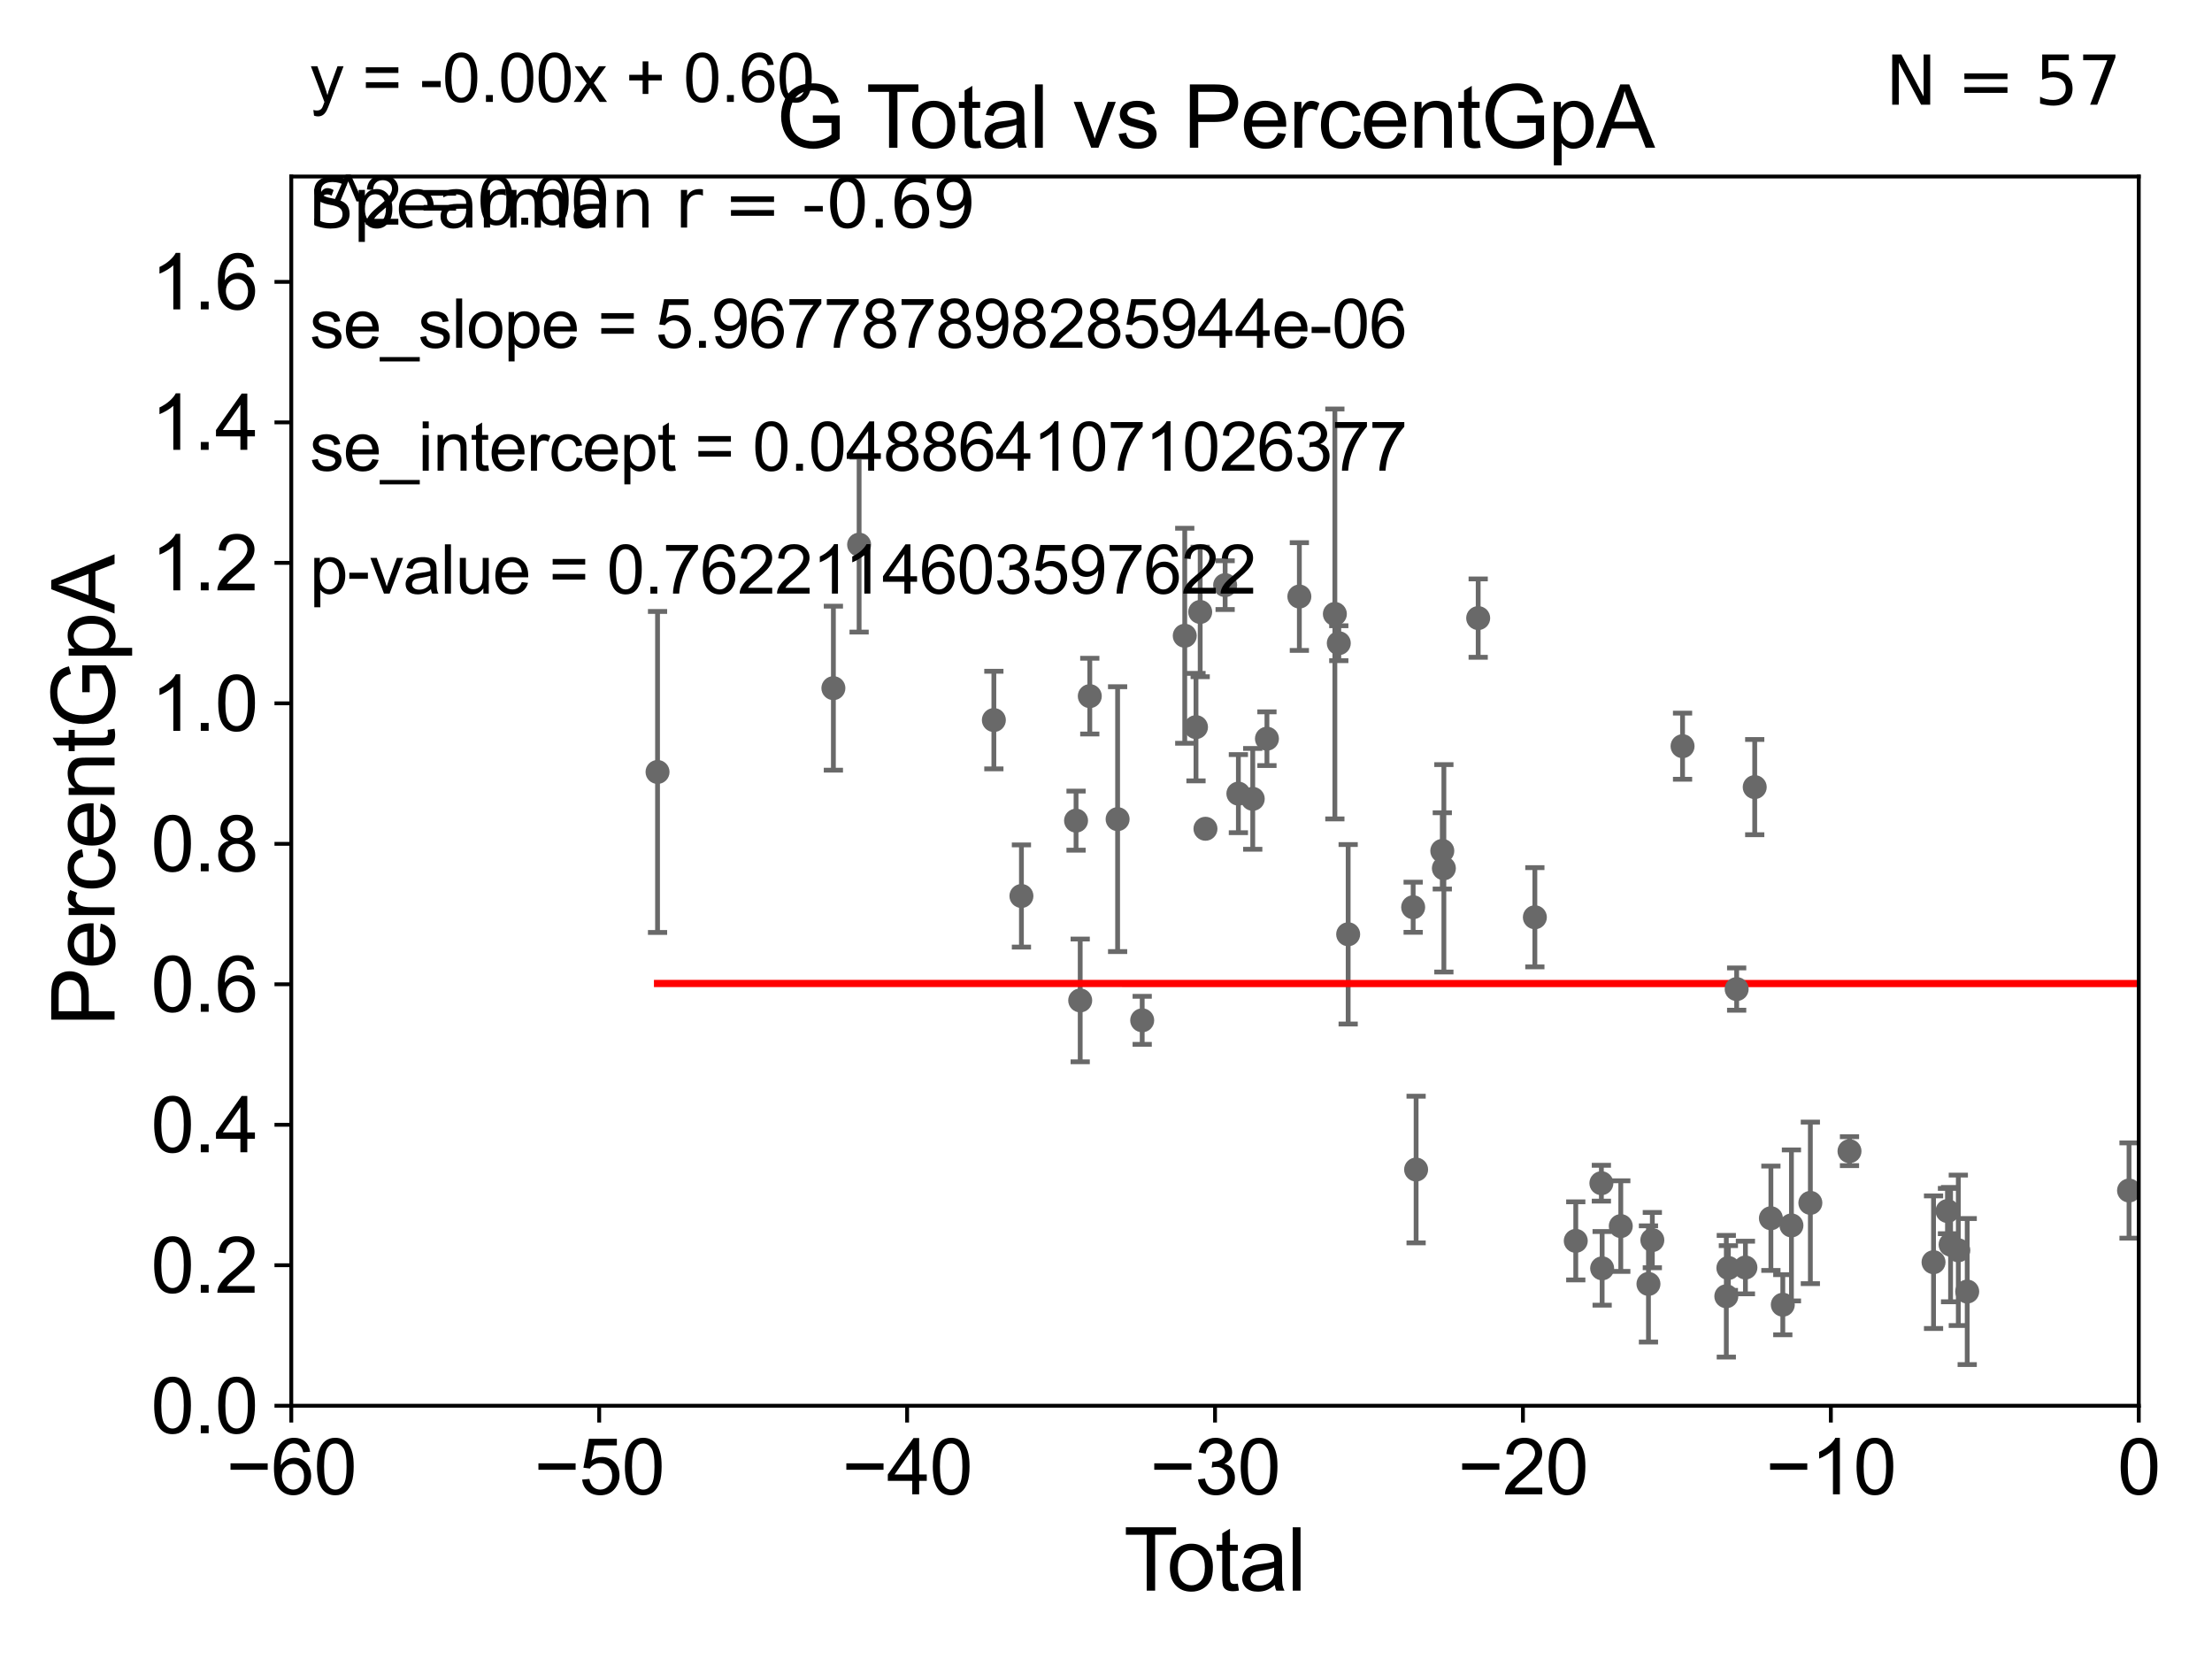 <?xml version="1.0" encoding="utf-8" standalone="no"?>
<!DOCTYPE svg PUBLIC "-//W3C//DTD SVG 1.1//EN"
  "http://www.w3.org/Graphics/SVG/1.1/DTD/svg11.dtd">
<svg xmlns:xlink="http://www.w3.org/1999/xlink" width="460.8pt" height="345.6pt" viewBox="0 0 460.8 345.6" xmlns="http://www.w3.org/2000/svg" version="1.1">
 <defs>
  <style type="text/css">*{stroke-linejoin: round; stroke-linecap: butt}</style>
 </defs>
 <g id="figure_1">
  <g id="patch_1">
   <path d="M 0 345.6 
L 460.8 345.6 
L 460.8 0 
L 0 0 
z
" style="fill: #ffffff"/>
  </g>
  <g id="axes_1">
   <g id="patch_2">
    <path d="M 60.68 292.84 
L 445.545 292.84 
L 445.545 36.775 
L 60.68 36.775 
z
" style="fill: #ffffff"/>
   </g>
   <g id="PathCollection_1">
    <defs>
     <path id="m2e69046f30" d="M 0 1.118 
C 0.297 1.118 0.581 1 0.791 0.791 
C 1 0.581 1.118 0.297 1.118 0 
C 1.118 -0.297 1 -0.581 0.791 -0.791 
C 0.581 -1 0.297 -1.118 0 -1.118 
C -0.297 -1.118 -0.581 -1 -0.791 -0.791 
C -1 -0.581 -1.118 -0.297 -1.118 0 
C -1.118 0.297 -1 0.581 -0.791 0.791 
C -0.581 1 -0.297 1.118 0 1.118 
z
" style="stroke: #696969"/>
    </defs>
    <g clip-path="url(#pe749030485)">
     <use xlink:href="#m2e69046f30" x="136.978" y="160.814" style="fill: #696969; stroke: #696969"/>
     <use xlink:href="#m2e69046f30" x="333.756" y="264.219" style="fill: #696969; stroke: #696969"/>
     <use xlink:href="#m2e69046f30" x="337.638" y="255.418" style="fill: #696969; stroke: #696969"/>
     <use xlink:href="#m2e69046f30" x="343.405" y="267.466" style="fill: #696969; stroke: #696969"/>
     <use xlink:href="#m2e69046f30" x="344.211" y="258.335" style="fill: #696969; stroke: #696969"/>
     <use xlink:href="#m2e69046f30" x="350.507" y="155.446" style="fill: #696969; stroke: #696969"/>
     <use xlink:href="#m2e69046f30" x="359.623" y="270.034" style="fill: #696969; stroke: #696969"/>
     <use xlink:href="#m2e69046f30" x="360.052" y="264.146" style="fill: #696969; stroke: #696969"/>
     <use xlink:href="#m2e69046f30" x="361.778" y="206.043" style="fill: #696969; stroke: #696969"/>
     <use xlink:href="#m2e69046f30" x="363.603" y="264.045" style="fill: #696969; stroke: #696969"/>
     <use xlink:href="#m2e69046f30" x="365.541" y="163.969" style="fill: #696969; stroke: #696969"/>
     <use xlink:href="#m2e69046f30" x="368.911" y="253.784" style="fill: #696969; stroke: #696969"/>
     <use xlink:href="#m2e69046f30" x="371.39" y="271.795" style="fill: #696969; stroke: #696969"/>
     <use xlink:href="#m2e69046f30" x="373.19" y="255.278" style="fill: #696969; stroke: #696969"/>
     <use xlink:href="#m2e69046f30" x="377.131" y="250.581" style="fill: #696969; stroke: #696969"/>
     <use xlink:href="#m2e69046f30" x="385.283" y="239.809" style="fill: #696969; stroke: #696969"/>
     <use xlink:href="#m2e69046f30" x="402.792" y="262.939" style="fill: #696969; stroke: #696969"/>
     <use xlink:href="#m2e69046f30" x="405.697" y="252.283" style="fill: #696969; stroke: #696969"/>
     <use xlink:href="#m2e69046f30" x="406.341" y="259.271" style="fill: #696969; stroke: #696969"/>
     <use xlink:href="#m2e69046f30" x="407.952" y="260.463" style="fill: #696969; stroke: #696969"/>
     <use xlink:href="#m2e69046f30" x="409.807" y="269.055" style="fill: #696969; stroke: #696969"/>
     <use xlink:href="#m2e69046f30" x="443.518" y="248.006" style="fill: #696969; stroke: #696969"/>
     <use xlink:href="#m2e69046f30" x="452.576" y="269.331" style="fill: #696969; stroke: #696969"/>
     <use xlink:href="#m2e69046f30" x="454.595" y="256.854" style="fill: #696969; stroke: #696969"/>
     <use xlink:href="#m2e69046f30" x="477.824" y="241.421" style="fill: #696969; stroke: #696969"/>
     <use xlink:href="#m2e69046f30" x="491.914" y="257.735" style="fill: #696969; stroke: #696969"/>
     <use xlink:href="#m2e69046f30" x="333.597" y="246.482" style="fill: #696969; stroke: #696969"/>
     <use xlink:href="#m2e69046f30" x="33178.6" y="247.513" style="fill: #696969; stroke: #696969"/>
     <use xlink:href="#m2e69046f30" x="33178.6" y="258.083" style="fill: #696969; stroke: #696969"/>
     <use xlink:href="#m2e69046f30" x="328.261" y="258.495" style="fill: #696969; stroke: #696969"/>
     <use xlink:href="#m2e69046f30" x="307.932" y="128.76" style="fill: #696969; stroke: #696969"/>
     <use xlink:href="#m2e69046f30" x="173.61" y="143.356" style="fill: #696969; stroke: #696969"/>
     <use xlink:href="#m2e69046f30" x="178.97" y="113.457" style="fill: #696969; stroke: #696969"/>
     <use xlink:href="#m2e69046f30" x="207.04" y="150.001" style="fill: #696969; stroke: #696969"/>
     <use xlink:href="#m2e69046f30" x="212.782" y="186.652" style="fill: #696969; stroke: #696969"/>
     <use xlink:href="#m2e69046f30" x="224.162" y="170.955" style="fill: #696969; stroke: #696969"/>
     <use xlink:href="#m2e69046f30" x="225.026" y="208.407" style="fill: #696969; stroke: #696969"/>
     <use xlink:href="#m2e69046f30" x="227.023" y="145.017" style="fill: #696969; stroke: #696969"/>
     <use xlink:href="#m2e69046f30" x="232.819" y="170.644" style="fill: #696969; stroke: #696969"/>
     <use xlink:href="#m2e69046f30" x="237.94" y="212.55" style="fill: #696969; stroke: #696969"/>
     <use xlink:href="#m2e69046f30" x="246.805" y="132.439" style="fill: #696969; stroke: #696969"/>
     <use xlink:href="#m2e69046f30" x="249.147" y="151.474" style="fill: #696969; stroke: #696969"/>
     <use xlink:href="#m2e69046f30" x="250.021" y="127.485" style="fill: #696969; stroke: #696969"/>
     <use xlink:href="#m2e69046f30" x="251.12" y="172.647" style="fill: #696969; stroke: #696969"/>
     <use xlink:href="#m2e69046f30" x="255.218" y="121.894" style="fill: #696969; stroke: #696969"/>
     <use xlink:href="#m2e69046f30" x="257.977" y="165.328" style="fill: #696969; stroke: #696969"/>
     <use xlink:href="#m2e69046f30" x="260.969" y="166.416" style="fill: #696969; stroke: #696969"/>
     <use xlink:href="#m2e69046f30" x="263.927" y="153.884" style="fill: #696969; stroke: #696969"/>
     <use xlink:href="#m2e69046f30" x="270.68" y="124.27" style="fill: #696969; stroke: #696969"/>
     <use xlink:href="#m2e69046f30" x="278.077" y="127.898" style="fill: #696969; stroke: #696969"/>
     <use xlink:href="#m2e69046f30" x="278.895" y="133.988" style="fill: #696969; stroke: #696969"/>
     <use xlink:href="#m2e69046f30" x="280.847" y="194.625" style="fill: #696969; stroke: #696969"/>
     <use xlink:href="#m2e69046f30" x="294.387" y="188.992" style="fill: #696969; stroke: #696969"/>
     <use xlink:href="#m2e69046f30" x="295.001" y="243.637" style="fill: #696969; stroke: #696969"/>
     <use xlink:href="#m2e69046f30" x="300.457" y="177.251" style="fill: #696969; stroke: #696969"/>
     <use xlink:href="#m2e69046f30" x="300.786" y="180.884" style="fill: #696969; stroke: #696969"/>
     <use xlink:href="#m2e69046f30" x="319.74" y="191.082" style="fill: #696969; stroke: #696969"/>
     <use xlink:href="#m2e69046f30" x="33178.6" y="189.721" style="fill: #696969; stroke: #696969"/>
    </g>
   </g>
   <g id="matplotlib.axis_1">
    <g id="xtick_1">
     <g id="line2d_1">
      <defs>
       <path id="mb62c368ea4" d="M 0 0 
L 0 3.5 
" style="stroke: #000000; stroke-width: 0.8"/>
      </defs>
      <g>
       <use xlink:href="#mb62c368ea4" x="60.68" y="292.84" style="stroke: #000000; stroke-width: 0.8"/>
      </g>
     </g>
     <g id="text_1">
      <!-- −60 -->
      <g transform="translate(47.11 311.293)scale(0.16 -0.16)">
       <defs>
        <path id="ArialMT-2212" d="M 3381 1997 
L 356 1997 
L 356 2522 
L 3381 2522 
L 3381 1997 
z
" transform="scale(0.016)"/>
        <path id="ArialMT-36" d="M 3184 3459 
L 2625 3416 
Q 2550 3747 2413 3897 
Q 2184 4138 1850 4138 
Q 1581 4138 1378 3988 
Q 1113 3794 959 3422 
Q 806 3050 800 2363 
Q 1003 2672 1297 2822 
Q 1591 2972 1913 2972 
Q 2475 2972 2870 2558 
Q 3266 2144 3266 1488 
Q 3266 1056 3080 686 
Q 2894 316 2569 119 
Q 2244 -78 1831 -78 
Q 1128 -78 684 439 
Q 241 956 241 2144 
Q 241 3472 731 4075 
Q 1159 4600 1884 4600 
Q 2425 4600 2770 4297 
Q 3116 3994 3184 3459 
z
M 888 1484 
Q 888 1194 1011 928 
Q 1134 663 1356 523 
Q 1578 384 1822 384 
Q 2178 384 2434 671 
Q 2691 959 2691 1453 
Q 2691 1928 2437 2201 
Q 2184 2475 1800 2475 
Q 1419 2475 1153 2201 
Q 888 1928 888 1484 
z
" transform="scale(0.016)"/>
        <path id="ArialMT-30" d="M 266 2259 
Q 266 3072 433 3567 
Q 600 4063 929 4331 
Q 1259 4600 1759 4600 
Q 2128 4600 2406 4451 
Q 2684 4303 2865 4023 
Q 3047 3744 3150 3342 
Q 3253 2941 3253 2259 
Q 3253 1453 3087 958 
Q 2922 463 2592 192 
Q 2263 -78 1759 -78 
Q 1097 -78 719 397 
Q 266 969 266 2259 
z
M 844 2259 
Q 844 1131 1108 757 
Q 1372 384 1759 384 
Q 2147 384 2411 759 
Q 2675 1134 2675 2259 
Q 2675 3391 2411 3762 
Q 2147 4134 1753 4134 
Q 1366 4134 1134 3806 
Q 844 3388 844 2259 
z
" transform="scale(0.016)"/>
       </defs>
       <use xlink:href="#ArialMT-2212"/>
       <use xlink:href="#ArialMT-36" x="58.398"/>
       <use xlink:href="#ArialMT-30" x="114.014"/>
      </g>
     </g>
    </g>
    <g id="xtick_2">
     <g id="line2d_2">
      <g>
       <use xlink:href="#mb62c368ea4" x="124.824" y="292.84" style="stroke: #000000; stroke-width: 0.8"/>
      </g>
     </g>
     <g id="text_2">
      <!-- −50 -->
      <g transform="translate(111.254 311.293)scale(0.16 -0.16)">
       <defs>
        <path id="ArialMT-35" d="M 266 1200 
L 856 1250 
Q 922 819 1161 601 
Q 1400 384 1738 384 
Q 2144 384 2425 690 
Q 2706 997 2706 1503 
Q 2706 1984 2436 2262 
Q 2166 2541 1728 2541 
Q 1456 2541 1237 2417 
Q 1019 2294 894 2097 
L 366 2166 
L 809 4519 
L 3088 4519 
L 3088 3981 
L 1259 3981 
L 1013 2750 
Q 1425 3038 1878 3038 
Q 2478 3038 2890 2622 
Q 3303 2206 3303 1553 
Q 3303 931 2941 478 
Q 2500 -78 1738 -78 
Q 1113 -78 717 272 
Q 322 622 266 1200 
z
" transform="scale(0.016)"/>
       </defs>
       <use xlink:href="#ArialMT-2212"/>
       <use xlink:href="#ArialMT-35" x="58.398"/>
       <use xlink:href="#ArialMT-30" x="114.014"/>
      </g>
     </g>
    </g>
    <g id="xtick_3">
     <g id="line2d_3">
      <g>
       <use xlink:href="#mb62c368ea4" x="188.968" y="292.84" style="stroke: #000000; stroke-width: 0.8"/>
      </g>
     </g>
     <g id="text_3">
      <!-- −40 -->
      <g transform="translate(175.398 311.293)scale(0.16 -0.16)">
       <defs>
        <path id="ArialMT-34" d="M 2069 0 
L 2069 1097 
L 81 1097 
L 81 1613 
L 2172 4581 
L 2631 4581 
L 2631 1613 
L 3250 1613 
L 3250 1097 
L 2631 1097 
L 2631 0 
L 2069 0 
z
M 2069 1613 
L 2069 3678 
L 634 1613 
L 2069 1613 
z
" transform="scale(0.016)"/>
       </defs>
       <use xlink:href="#ArialMT-2212"/>
       <use xlink:href="#ArialMT-34" x="58.398"/>
       <use xlink:href="#ArialMT-30" x="114.014"/>
      </g>
     </g>
    </g>
    <g id="xtick_4">
     <g id="line2d_4">
      <g>
       <use xlink:href="#mb62c368ea4" x="253.113" y="292.84" style="stroke: #000000; stroke-width: 0.8"/>
      </g>
     </g>
     <g id="text_4">
      <!-- −30 -->
      <g transform="translate(239.542 311.293)scale(0.16 -0.16)">
       <defs>
        <path id="ArialMT-33" d="M 269 1209 
L 831 1284 
Q 928 806 1161 595 
Q 1394 384 1728 384 
Q 2125 384 2398 659 
Q 2672 934 2672 1341 
Q 2672 1728 2419 1979 
Q 2166 2231 1775 2231 
Q 1616 2231 1378 2169 
L 1441 2663 
Q 1497 2656 1531 2656 
Q 1891 2656 2178 2843 
Q 2466 3031 2466 3422 
Q 2466 3731 2256 3934 
Q 2047 4138 1716 4138 
Q 1388 4138 1169 3931 
Q 950 3725 888 3313 
L 325 3413 
Q 428 3978 793 4289 
Q 1159 4600 1703 4600 
Q 2078 4600 2393 4439 
Q 2709 4278 2876 4000 
Q 3044 3722 3044 3409 
Q 3044 3113 2884 2869 
Q 2725 2625 2413 2481 
Q 2819 2388 3044 2092 
Q 3269 1797 3269 1353 
Q 3269 753 2831 336 
Q 2394 -81 1725 -81 
Q 1122 -81 723 278 
Q 325 638 269 1209 
z
" transform="scale(0.016)"/>
       </defs>
       <use xlink:href="#ArialMT-2212"/>
       <use xlink:href="#ArialMT-33" x="58.398"/>
       <use xlink:href="#ArialMT-30" x="114.014"/>
      </g>
     </g>
    </g>
    <g id="xtick_5">
     <g id="line2d_5">
      <g>
       <use xlink:href="#mb62c368ea4" x="317.257" y="292.84" style="stroke: #000000; stroke-width: 0.8"/>
      </g>
     </g>
     <g id="text_5">
      <!-- −20 -->
      <g transform="translate(303.687 311.293)scale(0.16 -0.16)">
       <defs>
        <path id="ArialMT-32" d="M 3222 541 
L 3222 0 
L 194 0 
Q 188 203 259 391 
Q 375 700 629 1000 
Q 884 1300 1366 1694 
Q 2113 2306 2375 2664 
Q 2638 3022 2638 3341 
Q 2638 3675 2398 3904 
Q 2159 4134 1775 4134 
Q 1369 4134 1125 3890 
Q 881 3647 878 3216 
L 300 3275 
Q 359 3922 746 4261 
Q 1134 4600 1788 4600 
Q 2447 4600 2831 4234 
Q 3216 3869 3216 3328 
Q 3216 3053 3103 2787 
Q 2991 2522 2730 2228 
Q 2469 1934 1863 1422 
Q 1356 997 1212 845 
Q 1069 694 975 541 
L 3222 541 
z
" transform="scale(0.016)"/>
       </defs>
       <use xlink:href="#ArialMT-2212"/>
       <use xlink:href="#ArialMT-32" x="58.398"/>
       <use xlink:href="#ArialMT-30" x="114.014"/>
      </g>
     </g>
    </g>
    <g id="xtick_6">
     <g id="line2d_6">
      <g>
       <use xlink:href="#mb62c368ea4" x="381.401" y="292.84" style="stroke: #000000; stroke-width: 0.8"/>
      </g>
     </g>
     <g id="text_6">
      <!-- −10 -->
      <g transform="translate(367.831 311.293)scale(0.16 -0.16)">
       <defs>
        <path id="ArialMT-31" d="M 2384 0 
L 1822 0 
L 1822 3584 
Q 1619 3391 1289 3197 
Q 959 3003 697 2906 
L 697 3450 
Q 1169 3672 1522 3987 
Q 1875 4303 2022 4600 
L 2384 4600 
L 2384 0 
z
" transform="scale(0.016)"/>
       </defs>
       <use xlink:href="#ArialMT-2212"/>
       <use xlink:href="#ArialMT-31" x="58.398"/>
       <use xlink:href="#ArialMT-30" x="114.014"/>
      </g>
     </g>
    </g>
    <g id="xtick_7">
     <g id="line2d_7">
      <g>
       <use xlink:href="#mb62c368ea4" x="445.545" y="292.84" style="stroke: #000000; stroke-width: 0.8"/>
      </g>
     </g>
     <g id="text_7">
      <!-- 0 -->
      <g transform="translate(441.096 311.293)scale(0.16 -0.16)">
       <use xlink:href="#ArialMT-30"/>
      </g>
     </g>
    </g>
    <g id="text_8">
     <!-- Total -->
     <g transform="translate(234.107 331.357)scale(0.18 -0.18)">
      <defs>
       <path id="ArialMT-54" d="M 1659 0 
L 1659 4041 
L 150 4041 
L 150 4581 
L 3781 4581 
L 3781 4041 
L 2266 4041 
L 2266 0 
L 1659 0 
z
" transform="scale(0.016)"/>
       <path id="ArialMT-6f" d="M 213 1659 
Q 213 2581 725 3025 
Q 1153 3394 1769 3394 
Q 2453 3394 2887 2945 
Q 3322 2497 3322 1706 
Q 3322 1066 3130 698 
Q 2938 331 2570 128 
Q 2203 -75 1769 -75 
Q 1072 -75 642 372 
Q 213 819 213 1659 
z
M 791 1659 
Q 791 1022 1069 705 
Q 1347 388 1769 388 
Q 2188 388 2466 706 
Q 2744 1025 2744 1678 
Q 2744 2294 2464 2611 
Q 2184 2928 1769 2928 
Q 1347 2928 1069 2612 
Q 791 2297 791 1659 
z
" transform="scale(0.016)"/>
       <path id="ArialMT-74" d="M 1650 503 
L 1731 6 
Q 1494 -44 1306 -44 
Q 1000 -44 831 53 
Q 663 150 594 308 
Q 525 466 525 972 
L 525 2881 
L 113 2881 
L 113 3319 
L 525 3319 
L 525 4141 
L 1084 4478 
L 1084 3319 
L 1650 3319 
L 1650 2881 
L 1084 2881 
L 1084 941 
Q 1084 700 1114 631 
Q 1144 563 1211 522 
Q 1278 481 1403 481 
Q 1497 481 1650 503 
z
" transform="scale(0.016)"/>
       <path id="ArialMT-61" d="M 2588 409 
Q 2275 144 1986 34 
Q 1697 -75 1366 -75 
Q 819 -75 525 192 
Q 231 459 231 875 
Q 231 1119 342 1320 
Q 453 1522 633 1644 
Q 813 1766 1038 1828 
Q 1203 1872 1538 1913 
Q 2219 1994 2541 2106 
Q 2544 2222 2544 2253 
Q 2544 2597 2384 2738 
Q 2169 2928 1744 2928 
Q 1347 2928 1158 2789 
Q 969 2650 878 2297 
L 328 2372 
Q 403 2725 575 2942 
Q 747 3159 1072 3276 
Q 1397 3394 1825 3394 
Q 2250 3394 2515 3294 
Q 2781 3194 2906 3042 
Q 3031 2891 3081 2659 
Q 3109 2516 3109 2141 
L 3109 1391 
Q 3109 606 3145 398 
Q 3181 191 3288 0 
L 2700 0 
Q 2613 175 2588 409 
z
M 2541 1666 
Q 2234 1541 1622 1453 
Q 1275 1403 1131 1340 
Q 988 1278 909 1158 
Q 831 1038 831 891 
Q 831 666 1001 516 
Q 1172 366 1500 366 
Q 1825 366 2078 508 
Q 2331 650 2450 897 
Q 2541 1088 2541 1459 
L 2541 1666 
z
" transform="scale(0.016)"/>
       <path id="ArialMT-6c" d="M 409 0 
L 409 4581 
L 972 4581 
L 972 0 
L 409 0 
z
" transform="scale(0.016)"/>
      </defs>
      <use xlink:href="#ArialMT-54"/>
      <use xlink:href="#ArialMT-6f" x="49.959"/>
      <use xlink:href="#ArialMT-74" x="105.574"/>
      <use xlink:href="#ArialMT-61" x="133.357"/>
      <use xlink:href="#ArialMT-6c" x="188.973"/>
     </g>
    </g>
   </g>
   <g id="matplotlib.axis_2">
    <g id="ytick_1">
     <g id="line2d_8">
      <defs>
       <path id="m4c9ffb262f" d="M 0 0 
L -3.5 0 
" style="stroke: #000000; stroke-width: 0.8"/>
      </defs>
      <g>
       <use xlink:href="#m4c9ffb262f" x="60.68" y="292.84" style="stroke: #000000; stroke-width: 0.8"/>
      </g>
     </g>
     <g id="text_9">
      <!-- 0.0 -->
      <g transform="translate(31.44 298.566)scale(0.16 -0.16)">
       <defs>
        <path id="ArialMT-2e" d="M 581 0 
L 581 641 
L 1222 641 
L 1222 0 
L 581 0 
z
" transform="scale(0.016)"/>
       </defs>
       <use xlink:href="#ArialMT-30"/>
       <use xlink:href="#ArialMT-2e" x="55.615"/>
       <use xlink:href="#ArialMT-30" x="83.398"/>
      </g>
     </g>
    </g>
    <g id="ytick_2">
     <g id="line2d_9">
      <g>
       <use xlink:href="#m4c9ffb262f" x="60.68" y="263.575" style="stroke: #000000; stroke-width: 0.8"/>
      </g>
     </g>
     <g id="text_10">
      <!-- 0.2 -->
      <g transform="translate(31.44 269.302)scale(0.16 -0.16)">
       <use xlink:href="#ArialMT-30"/>
       <use xlink:href="#ArialMT-2e" x="55.615"/>
       <use xlink:href="#ArialMT-32" x="83.398"/>
      </g>
     </g>
    </g>
    <g id="ytick_3">
     <g id="line2d_10">
      <g>
       <use xlink:href="#m4c9ffb262f" x="60.68" y="234.311" style="stroke: #000000; stroke-width: 0.8"/>
      </g>
     </g>
     <g id="text_11">
      <!-- 0.4 -->
      <g transform="translate(31.44 240.037)scale(0.16 -0.16)">
       <use xlink:href="#ArialMT-30"/>
       <use xlink:href="#ArialMT-2e" x="55.615"/>
       <use xlink:href="#ArialMT-34" x="83.398"/>
      </g>
     </g>
    </g>
    <g id="ytick_4">
     <g id="line2d_11">
      <g>
       <use xlink:href="#m4c9ffb262f" x="60.68" y="205.046" style="stroke: #000000; stroke-width: 0.8"/>
      </g>
     </g>
     <g id="text_12">
      <!-- 0.6 -->
      <g transform="translate(31.44 210.772)scale(0.16 -0.16)">
       <use xlink:href="#ArialMT-30"/>
       <use xlink:href="#ArialMT-2e" x="55.615"/>
       <use xlink:href="#ArialMT-36" x="83.398"/>
      </g>
     </g>
    </g>
    <g id="ytick_5">
     <g id="line2d_12">
      <g>
       <use xlink:href="#m4c9ffb262f" x="60.68" y="175.782" style="stroke: #000000; stroke-width: 0.8"/>
      </g>
     </g>
     <g id="text_13">
      <!-- 0.8 -->
      <g transform="translate(31.44 181.508)scale(0.16 -0.16)">
       <defs>
        <path id="ArialMT-38" d="M 1131 2484 
Q 781 2613 612 2850 
Q 444 3088 444 3419 
Q 444 3919 803 4259 
Q 1163 4600 1759 4600 
Q 2359 4600 2725 4251 
Q 3091 3903 3091 3403 
Q 3091 3084 2923 2848 
Q 2756 2613 2416 2484 
Q 2838 2347 3058 2040 
Q 3278 1734 3278 1309 
Q 3278 722 2862 322 
Q 2447 -78 1769 -78 
Q 1091 -78 675 323 
Q 259 725 259 1325 
Q 259 1772 486 2073 
Q 713 2375 1131 2484 
z
M 1019 3438 
Q 1019 3113 1228 2906 
Q 1438 2700 1772 2700 
Q 2097 2700 2305 2904 
Q 2513 3109 2513 3406 
Q 2513 3716 2298 3927 
Q 2084 4138 1766 4138 
Q 1444 4138 1231 3931 
Q 1019 3725 1019 3438 
z
M 838 1322 
Q 838 1081 952 856 
Q 1066 631 1291 507 
Q 1516 384 1775 384 
Q 2178 384 2440 643 
Q 2703 903 2703 1303 
Q 2703 1709 2433 1975 
Q 2163 2241 1756 2241 
Q 1359 2241 1098 1978 
Q 838 1716 838 1322 
z
" transform="scale(0.016)"/>
       </defs>
       <use xlink:href="#ArialMT-30"/>
       <use xlink:href="#ArialMT-2e" x="55.615"/>
       <use xlink:href="#ArialMT-38" x="83.398"/>
      </g>
     </g>
    </g>
    <g id="ytick_6">
     <g id="line2d_13">
      <g>
       <use xlink:href="#m4c9ffb262f" x="60.68" y="146.517" style="stroke: #000000; stroke-width: 0.8"/>
      </g>
     </g>
     <g id="text_14">
      <!-- 1.0 -->
      <g transform="translate(31.44 152.243)scale(0.16 -0.16)">
       <use xlink:href="#ArialMT-31"/>
       <use xlink:href="#ArialMT-2e" x="55.615"/>
       <use xlink:href="#ArialMT-30" x="83.398"/>
      </g>
     </g>
    </g>
    <g id="ytick_7">
     <g id="line2d_14">
      <g>
       <use xlink:href="#m4c9ffb262f" x="60.68" y="117.252" style="stroke: #000000; stroke-width: 0.8"/>
      </g>
     </g>
     <g id="text_15">
      <!-- 1.2 -->
      <g transform="translate(31.44 122.979)scale(0.16 -0.16)">
       <use xlink:href="#ArialMT-31"/>
       <use xlink:href="#ArialMT-2e" x="55.615"/>
       <use xlink:href="#ArialMT-32" x="83.398"/>
      </g>
     </g>
    </g>
    <g id="ytick_8">
     <g id="line2d_15">
      <g>
       <use xlink:href="#m4c9ffb262f" x="60.68" y="87.988" style="stroke: #000000; stroke-width: 0.8"/>
      </g>
     </g>
     <g id="text_16">
      <!-- 1.4 -->
      <g transform="translate(31.44 93.714)scale(0.16 -0.16)">
       <use xlink:href="#ArialMT-31"/>
       <use xlink:href="#ArialMT-2e" x="55.615"/>
       <use xlink:href="#ArialMT-34" x="83.398"/>
      </g>
     </g>
    </g>
    <g id="ytick_9">
     <g id="line2d_16">
      <g>
       <use xlink:href="#m4c9ffb262f" x="60.68" y="58.723" style="stroke: #000000; stroke-width: 0.8"/>
      </g>
     </g>
     <g id="text_17">
      <!-- 1.6 -->
      <g transform="translate(31.44 64.45)scale(0.16 -0.16)">
       <use xlink:href="#ArialMT-31"/>
       <use xlink:href="#ArialMT-2e" x="55.615"/>
       <use xlink:href="#ArialMT-36" x="83.398"/>
      </g>
     </g>
    </g>
    <g id="text_18">
     <!-- PercentGpA -->
     <g transform="translate(23.863 213.831)rotate(-90)scale(0.18 -0.18)">
      <defs>
       <path id="ArialMT-50" d="M 494 0 
L 494 4581 
L 2222 4581 
Q 2678 4581 2919 4538 
Q 3256 4481 3484 4323 
Q 3713 4166 3852 3881 
Q 3991 3597 3991 3256 
Q 3991 2672 3619 2267 
Q 3247 1863 2275 1863 
L 1100 1863 
L 1100 0 
L 494 0 
z
M 1100 2403 
L 2284 2403 
Q 2872 2403 3119 2622 
Q 3366 2841 3366 3238 
Q 3366 3525 3220 3729 
Q 3075 3934 2838 4000 
Q 2684 4041 2272 4041 
L 1100 4041 
L 1100 2403 
z
" transform="scale(0.016)"/>
       <path id="ArialMT-65" d="M 2694 1069 
L 3275 997 
Q 3138 488 2766 206 
Q 2394 -75 1816 -75 
Q 1088 -75 661 373 
Q 234 822 234 1631 
Q 234 2469 665 2931 
Q 1097 3394 1784 3394 
Q 2450 3394 2872 2941 
Q 3294 2488 3294 1666 
Q 3294 1616 3291 1516 
L 816 1516 
Q 847 969 1125 678 
Q 1403 388 1819 388 
Q 2128 388 2347 550 
Q 2566 713 2694 1069 
z
M 847 1978 
L 2700 1978 
Q 2663 2397 2488 2606 
Q 2219 2931 1791 2931 
Q 1403 2931 1139 2672 
Q 875 2413 847 1978 
z
" transform="scale(0.016)"/>
       <path id="ArialMT-72" d="M 416 0 
L 416 3319 
L 922 3319 
L 922 2816 
Q 1116 3169 1280 3281 
Q 1444 3394 1641 3394 
Q 1925 3394 2219 3213 
L 2025 2691 
Q 1819 2813 1613 2813 
Q 1428 2813 1281 2702 
Q 1134 2591 1072 2394 
Q 978 2094 978 1738 
L 978 0 
L 416 0 
z
" transform="scale(0.016)"/>
       <path id="ArialMT-63" d="M 2588 1216 
L 3141 1144 
Q 3050 572 2676 248 
Q 2303 -75 1759 -75 
Q 1078 -75 664 370 
Q 250 816 250 1647 
Q 250 2184 428 2587 
Q 606 2991 970 3192 
Q 1334 3394 1763 3394 
Q 2303 3394 2647 3120 
Q 2991 2847 3088 2344 
L 2541 2259 
Q 2463 2594 2264 2762 
Q 2066 2931 1784 2931 
Q 1359 2931 1093 2626 
Q 828 2322 828 1663 
Q 828 994 1084 691 
Q 1341 388 1753 388 
Q 2084 388 2306 591 
Q 2528 794 2588 1216 
z
" transform="scale(0.016)"/>
       <path id="ArialMT-6e" d="M 422 0 
L 422 3319 
L 928 3319 
L 928 2847 
Q 1294 3394 1984 3394 
Q 2284 3394 2536 3286 
Q 2788 3178 2913 3003 
Q 3038 2828 3088 2588 
Q 3119 2431 3119 2041 
L 3119 0 
L 2556 0 
L 2556 2019 
Q 2556 2363 2490 2533 
Q 2425 2703 2258 2804 
Q 2091 2906 1866 2906 
Q 1506 2906 1245 2678 
Q 984 2450 984 1813 
L 984 0 
L 422 0 
z
" transform="scale(0.016)"/>
       <path id="ArialMT-47" d="M 2638 1797 
L 2638 2334 
L 4578 2338 
L 4578 638 
Q 4131 281 3656 101 
Q 3181 -78 2681 -78 
Q 2006 -78 1454 211 
Q 903 500 622 1047 
Q 341 1594 341 2269 
Q 341 2938 620 3517 
Q 900 4097 1425 4378 
Q 1950 4659 2634 4659 
Q 3131 4659 3532 4498 
Q 3934 4338 4162 4050 
Q 4391 3763 4509 3300 
L 3963 3150 
Q 3859 3500 3706 3700 
Q 3553 3900 3268 4020 
Q 2984 4141 2638 4141 
Q 2222 4141 1919 4014 
Q 1616 3888 1430 3681 
Q 1244 3475 1141 3228 
Q 966 2803 966 2306 
Q 966 1694 1177 1281 
Q 1388 869 1791 669 
Q 2194 469 2647 469 
Q 3041 469 3416 620 
Q 3791 772 3984 944 
L 3984 1797 
L 2638 1797 
z
" transform="scale(0.016)"/>
       <path id="ArialMT-70" d="M 422 -1272 
L 422 3319 
L 934 3319 
L 934 2888 
Q 1116 3141 1344 3267 
Q 1572 3394 1897 3394 
Q 2322 3394 2647 3175 
Q 2972 2956 3137 2557 
Q 3303 2159 3303 1684 
Q 3303 1175 3120 767 
Q 2938 359 2589 142 
Q 2241 -75 1856 -75 
Q 1575 -75 1351 44 
Q 1128 163 984 344 
L 984 -1272 
L 422 -1272 
z
M 931 1641 
Q 931 1000 1190 694 
Q 1450 388 1819 388 
Q 2194 388 2461 705 
Q 2728 1022 2728 1688 
Q 2728 2322 2467 2637 
Q 2206 2953 1844 2953 
Q 1484 2953 1207 2617 
Q 931 2281 931 1641 
z
" transform="scale(0.016)"/>
       <path id="ArialMT-41" d="M -9 0 
L 1750 4581 
L 2403 4581 
L 4278 0 
L 3588 0 
L 3053 1388 
L 1138 1388 
L 634 0 
L -9 0 
z
M 1313 1881 
L 2866 1881 
L 2388 3150 
Q 2169 3728 2063 4100 
Q 1975 3659 1816 3225 
L 1313 1881 
z
" transform="scale(0.016)"/>
      </defs>
      <use xlink:href="#ArialMT-50"/>
      <use xlink:href="#ArialMT-65" x="66.699"/>
      <use xlink:href="#ArialMT-72" x="122.314"/>
      <use xlink:href="#ArialMT-63" x="155.615"/>
      <use xlink:href="#ArialMT-65" x="205.615"/>
      <use xlink:href="#ArialMT-6e" x="261.23"/>
      <use xlink:href="#ArialMT-74" x="316.846"/>
      <use xlink:href="#ArialMT-47" x="344.629"/>
      <use xlink:href="#ArialMT-70" x="422.412"/>
      <use xlink:href="#ArialMT-41" x="478.027"/>
     </g>
    </g>
   </g>
   <g id="LineCollection_1">
    <path d="M 136.978 194.248 
L 136.978 127.379 
" clip-path="url(#pe749030485)" style="fill: none; stroke: #696969"/>
    <path d="M 333.756 271.889 
L 333.756 256.548 
" clip-path="url(#pe749030485)" style="fill: none; stroke: #696969"/>
    <path d="M 337.638 264.856 
L 337.638 245.979 
" clip-path="url(#pe749030485)" style="fill: none; stroke: #696969"/>
    <path d="M 343.405 279.568 
L 343.405 255.365 
" clip-path="url(#pe749030485)" style="fill: none; stroke: #696969"/>
    <path d="M 344.211 264.093 
L 344.211 252.577 
" clip-path="url(#pe749030485)" style="fill: none; stroke: #696969"/>
    <path d="M 350.507 162.332 
L 350.507 148.56 
" clip-path="url(#pe749030485)" style="fill: none; stroke: #696969"/>
    <path d="M 359.623 282.705 
L 359.623 257.362 
" clip-path="url(#pe749030485)" style="fill: none; stroke: #696969"/>
    <path d="M 360.052 268.803 
L 360.052 259.488 
" clip-path="url(#pe749030485)" style="fill: none; stroke: #696969"/>
    <path d="M 361.778 210.445 
L 361.778 201.642 
" clip-path="url(#pe749030485)" style="fill: none; stroke: #696969"/>
    <path d="M 363.603 269.528 
L 363.603 258.562 
" clip-path="url(#pe749030485)" style="fill: none; stroke: #696969"/>
    <path d="M 365.541 173.889 
L 365.541 154.049 
" clip-path="url(#pe749030485)" style="fill: none; stroke: #696969"/>
    <path d="M 368.911 264.653 
L 368.911 242.914 
" clip-path="url(#pe749030485)" style="fill: none; stroke: #696969"/>
    <path d="M 371.39 278.056 
L 371.39 265.534 
" clip-path="url(#pe749030485)" style="fill: none; stroke: #696969"/>
    <path d="M 373.19 271.005 
L 373.19 239.552 
" clip-path="url(#pe749030485)" style="fill: none; stroke: #696969"/>
    <path d="M 377.131 267.408 
L 377.131 233.754 
" clip-path="url(#pe749030485)" style="fill: none; stroke: #696969"/>
    <path d="M 385.283 242.825 
L 385.283 236.793 
" clip-path="url(#pe749030485)" style="fill: none; stroke: #696969"/>
    <path d="M 402.792 276.751 
L 402.792 249.126 
" clip-path="url(#pe749030485)" style="fill: none; stroke: #696969"/>
    <path d="M 405.697 257 
L 405.697 247.566 
" clip-path="url(#pe749030485)" style="fill: none; stroke: #696969"/>
    <path d="M 406.341 271.182 
L 406.341 247.36 
" clip-path="url(#pe749030485)" style="fill: none; stroke: #696969"/>
    <path d="M 407.952 276.132 
L 407.952 244.794 
" clip-path="url(#pe749030485)" style="fill: none; stroke: #696969"/>
    <path d="M 409.807 284.266 
L 409.807 253.845 
" clip-path="url(#pe749030485)" style="fill: none; stroke: #696969"/>
    <path d="M 443.518 257.928 
L 443.518 238.085 
" clip-path="url(#pe749030485)" style="fill: none; stroke: #696969"/>
    <path d="M 452.576 282.032 
L 452.576 256.63 
" clip-path="url(#pe749030485)" style="fill: none; stroke: #696969"/>
    <path d="M 454.595 265.411 
L 454.595 248.298 
" clip-path="url(#pe749030485)" style="fill: none; stroke: #696969"/>
    <path clip-path="url(#pe749030485)" style="fill: none; stroke: #696969"/>
    <path clip-path="url(#pe749030485)" style="fill: none; stroke: #696969"/>
    <path d="M 333.597 250.215 
L 333.597 242.748 
" clip-path="url(#pe749030485)" style="fill: none; stroke: #696969"/>
    <path clip-path="url(#pe749030485)" style="fill: none; stroke: #696969"/>
    <path d="M 328.261 266.629 
L 328.261 250.361 
" clip-path="url(#pe749030485)" style="fill: none; stroke: #696969"/>
    <path d="M 307.932 136.924 
L 307.932 120.597 
" clip-path="url(#pe749030485)" style="fill: none; stroke: #696969"/>
    <path d="M 173.61 160.438 
L 173.61 126.274 
" clip-path="url(#pe749030485)" style="fill: none; stroke: #696969"/>
    <path d="M 178.97 131.674 
L 178.97 95.24 
" clip-path="url(#pe749030485)" style="fill: none; stroke: #696969"/>
    <path d="M 207.04 160.164 
L 207.04 139.838 
" clip-path="url(#pe749030485)" style="fill: none; stroke: #696969"/>
    <path d="M 212.782 197.295 
L 212.782 176.008 
" clip-path="url(#pe749030485)" style="fill: none; stroke: #696969"/>
    <path d="M 224.162 177.108 
L 224.162 164.801 
" clip-path="url(#pe749030485)" style="fill: none; stroke: #696969"/>
    <path d="M 225.026 221.193 
L 225.026 195.622 
" clip-path="url(#pe749030485)" style="fill: none; stroke: #696969"/>
    <path d="M 227.023 152.909 
L 227.023 137.124 
" clip-path="url(#pe749030485)" style="fill: none; stroke: #696969"/>
    <path d="M 232.819 198.23 
L 232.819 143.057 
" clip-path="url(#pe749030485)" style="fill: none; stroke: #696969"/>
    <path d="M 237.94 217.551 
L 237.94 207.55 
" clip-path="url(#pe749030485)" style="fill: none; stroke: #696969"/>
    <path d="M 246.805 154.832 
L 246.805 110.045 
" clip-path="url(#pe749030485)" style="fill: none; stroke: #696969"/>
    <path d="M 249.147 162.668 
L 249.147 140.279 
" clip-path="url(#pe749030485)" style="fill: none; stroke: #696969"/>
    <path d="M 250.021 140.978 
L 250.021 113.992 
" clip-path="url(#pe749030485)" style="fill: none; stroke: #696969"/>
    <path d="M 251.12 173.156 
L 251.12 172.138 
" clip-path="url(#pe749030485)" style="fill: none; stroke: #696969"/>
    <path d="M 255.218 126.971 
L 255.218 116.817 
" clip-path="url(#pe749030485)" style="fill: none; stroke: #696969"/>
    <path d="M 257.977 173.462 
L 257.977 157.194 
" clip-path="url(#pe749030485)" style="fill: none; stroke: #696969"/>
    <path d="M 260.969 176.919 
L 260.969 155.913 
" clip-path="url(#pe749030485)" style="fill: none; stroke: #696969"/>
    <path d="M 263.927 159.478 
L 263.927 148.29 
" clip-path="url(#pe749030485)" style="fill: none; stroke: #696969"/>
    <path d="M 270.68 135.492 
L 270.68 113.048 
" clip-path="url(#pe749030485)" style="fill: none; stroke: #696969"/>
    <path d="M 278.077 170.595 
L 278.077 85.201 
" clip-path="url(#pe749030485)" style="fill: none; stroke: #696969"/>
    <path d="M 278.895 137.624 
L 278.895 130.353 
" clip-path="url(#pe749030485)" style="fill: none; stroke: #696969"/>
    <path d="M 280.847 213.318 
L 280.847 175.933 
" clip-path="url(#pe749030485)" style="fill: none; stroke: #696969"/>
    <path d="M 294.387 194.214 
L 294.387 183.77 
" clip-path="url(#pe749030485)" style="fill: none; stroke: #696969"/>
    <path d="M 295.001 258.912 
L 295.001 228.361 
" clip-path="url(#pe749030485)" style="fill: none; stroke: #696969"/>
    <path d="M 300.457 185.195 
L 300.457 169.307 
" clip-path="url(#pe749030485)" style="fill: none; stroke: #696969"/>
    <path d="M 300.786 202.485 
L 300.786 159.282 
" clip-path="url(#pe749030485)" style="fill: none; stroke: #696969"/>
    <path d="M 319.74 201.42 
L 319.74 180.744 
" clip-path="url(#pe749030485)" style="fill: none; stroke: #696969"/>
    <path clip-path="url(#pe749030485)" style="fill: none; stroke: #696969"/>
   </g>
   <g id="line2d_17">
    <defs>
     <path id="m7e7384d13f" d="M 2 0 
L -2 -0 
" style="stroke: #696969"/>
    </defs>
    <g clip-path="url(#pe749030485)">
     <use xlink:href="#m7e7384d13f" x="136.978" y="194.248" style="fill: #696969; stroke: #696969"/>
     <use xlink:href="#m7e7384d13f" x="333.756" y="271.889" style="fill: #696969; stroke: #696969"/>
     <use xlink:href="#m7e7384d13f" x="337.638" y="264.856" style="fill: #696969; stroke: #696969"/>
     <use xlink:href="#m7e7384d13f" x="343.405" y="279.568" style="fill: #696969; stroke: #696969"/>
     <use xlink:href="#m7e7384d13f" x="344.211" y="264.093" style="fill: #696969; stroke: #696969"/>
     <use xlink:href="#m7e7384d13f" x="350.507" y="162.332" style="fill: #696969; stroke: #696969"/>
     <use xlink:href="#m7e7384d13f" x="359.623" y="282.705" style="fill: #696969; stroke: #696969"/>
     <use xlink:href="#m7e7384d13f" x="360.052" y="268.803" style="fill: #696969; stroke: #696969"/>
     <use xlink:href="#m7e7384d13f" x="361.778" y="210.445" style="fill: #696969; stroke: #696969"/>
     <use xlink:href="#m7e7384d13f" x="363.603" y="269.528" style="fill: #696969; stroke: #696969"/>
     <use xlink:href="#m7e7384d13f" x="365.541" y="173.889" style="fill: #696969; stroke: #696969"/>
     <use xlink:href="#m7e7384d13f" x="368.911" y="264.653" style="fill: #696969; stroke: #696969"/>
     <use xlink:href="#m7e7384d13f" x="371.39" y="278.056" style="fill: #696969; stroke: #696969"/>
     <use xlink:href="#m7e7384d13f" x="373.19" y="271.005" style="fill: #696969; stroke: #696969"/>
     <use xlink:href="#m7e7384d13f" x="377.131" y="267.408" style="fill: #696969; stroke: #696969"/>
     <use xlink:href="#m7e7384d13f" x="385.283" y="242.825" style="fill: #696969; stroke: #696969"/>
     <use xlink:href="#m7e7384d13f" x="402.792" y="276.751" style="fill: #696969; stroke: #696969"/>
     <use xlink:href="#m7e7384d13f" x="405.697" y="257" style="fill: #696969; stroke: #696969"/>
     <use xlink:href="#m7e7384d13f" x="406.341" y="271.182" style="fill: #696969; stroke: #696969"/>
     <use xlink:href="#m7e7384d13f" x="407.952" y="276.132" style="fill: #696969; stroke: #696969"/>
     <use xlink:href="#m7e7384d13f" x="409.807" y="284.266" style="fill: #696969; stroke: #696969"/>
     <use xlink:href="#m7e7384d13f" x="443.518" y="257.928" style="fill: #696969; stroke: #696969"/>
     <use xlink:href="#m7e7384d13f" x="452.576" y="282.032" style="fill: #696969; stroke: #696969"/>
     <use xlink:href="#m7e7384d13f" x="454.595" y="265.411" style="fill: #696969; stroke: #696969"/>
     <use xlink:href="#m7e7384d13f" x="477.824" y="255.839" style="fill: #696969; stroke: #696969"/>
     <use xlink:href="#m7e7384d13f" x="491.914" y="271.297" style="fill: #696969; stroke: #696969"/>
     <use xlink:href="#m7e7384d13f" x="333.597" y="250.215" style="fill: #696969; stroke: #696969"/>
     <use xlink:href="#m7e7384d13f" x="33178.6" y="251.62" style="fill: #696969; stroke: #696969"/>
     <use xlink:href="#m7e7384d13f" x="33178.6" y="266.062" style="fill: #696969; stroke: #696969"/>
     <use xlink:href="#m7e7384d13f" x="328.261" y="266.629" style="fill: #696969; stroke: #696969"/>
     <use xlink:href="#m7e7384d13f" x="307.932" y="136.924" style="fill: #696969; stroke: #696969"/>
     <use xlink:href="#m7e7384d13f" x="173.61" y="160.438" style="fill: #696969; stroke: #696969"/>
     <use xlink:href="#m7e7384d13f" x="178.97" y="131.674" style="fill: #696969; stroke: #696969"/>
     <use xlink:href="#m7e7384d13f" x="207.04" y="160.164" style="fill: #696969; stroke: #696969"/>
     <use xlink:href="#m7e7384d13f" x="212.782" y="197.295" style="fill: #696969; stroke: #696969"/>
     <use xlink:href="#m7e7384d13f" x="224.162" y="177.108" style="fill: #696969; stroke: #696969"/>
     <use xlink:href="#m7e7384d13f" x="225.026" y="221.193" style="fill: #696969; stroke: #696969"/>
     <use xlink:href="#m7e7384d13f" x="227.023" y="152.909" style="fill: #696969; stroke: #696969"/>
     <use xlink:href="#m7e7384d13f" x="232.819" y="198.23" style="fill: #696969; stroke: #696969"/>
     <use xlink:href="#m7e7384d13f" x="237.94" y="217.551" style="fill: #696969; stroke: #696969"/>
     <use xlink:href="#m7e7384d13f" x="246.805" y="154.832" style="fill: #696969; stroke: #696969"/>
     <use xlink:href="#m7e7384d13f" x="249.147" y="162.668" style="fill: #696969; stroke: #696969"/>
     <use xlink:href="#m7e7384d13f" x="250.021" y="140.978" style="fill: #696969; stroke: #696969"/>
     <use xlink:href="#m7e7384d13f" x="251.12" y="173.156" style="fill: #696969; stroke: #696969"/>
     <use xlink:href="#m7e7384d13f" x="255.218" y="126.971" style="fill: #696969; stroke: #696969"/>
     <use xlink:href="#m7e7384d13f" x="257.977" y="173.462" style="fill: #696969; stroke: #696969"/>
     <use xlink:href="#m7e7384d13f" x="260.969" y="176.919" style="fill: #696969; stroke: #696969"/>
     <use xlink:href="#m7e7384d13f" x="263.927" y="159.478" style="fill: #696969; stroke: #696969"/>
     <use xlink:href="#m7e7384d13f" x="270.68" y="135.492" style="fill: #696969; stroke: #696969"/>
     <use xlink:href="#m7e7384d13f" x="278.077" y="170.595" style="fill: #696969; stroke: #696969"/>
     <use xlink:href="#m7e7384d13f" x="278.895" y="137.624" style="fill: #696969; stroke: #696969"/>
     <use xlink:href="#m7e7384d13f" x="280.847" y="213.318" style="fill: #696969; stroke: #696969"/>
     <use xlink:href="#m7e7384d13f" x="294.387" y="194.214" style="fill: #696969; stroke: #696969"/>
     <use xlink:href="#m7e7384d13f" x="295.001" y="258.912" style="fill: #696969; stroke: #696969"/>
     <use xlink:href="#m7e7384d13f" x="300.457" y="185.195" style="fill: #696969; stroke: #696969"/>
     <use xlink:href="#m7e7384d13f" x="300.786" y="202.485" style="fill: #696969; stroke: #696969"/>
     <use xlink:href="#m7e7384d13f" x="319.74" y="201.42" style="fill: #696969; stroke: #696969"/>
     <use xlink:href="#m7e7384d13f" x="33178.6" y="200.108" style="fill: #696969; stroke: #696969"/>
    </g>
   </g>
   <g id="line2d_18">
    <g clip-path="url(#pe749030485)">
     <use xlink:href="#m7e7384d13f" x="136.978" y="127.379" style="fill: #696969; stroke: #696969"/>
     <use xlink:href="#m7e7384d13f" x="333.756" y="256.548" style="fill: #696969; stroke: #696969"/>
     <use xlink:href="#m7e7384d13f" x="337.638" y="245.979" style="fill: #696969; stroke: #696969"/>
     <use xlink:href="#m7e7384d13f" x="343.405" y="255.365" style="fill: #696969; stroke: #696969"/>
     <use xlink:href="#m7e7384d13f" x="344.211" y="252.577" style="fill: #696969; stroke: #696969"/>
     <use xlink:href="#m7e7384d13f" x="350.507" y="148.56" style="fill: #696969; stroke: #696969"/>
     <use xlink:href="#m7e7384d13f" x="359.623" y="257.362" style="fill: #696969; stroke: #696969"/>
     <use xlink:href="#m7e7384d13f" x="360.052" y="259.488" style="fill: #696969; stroke: #696969"/>
     <use xlink:href="#m7e7384d13f" x="361.778" y="201.642" style="fill: #696969; stroke: #696969"/>
     <use xlink:href="#m7e7384d13f" x="363.603" y="258.562" style="fill: #696969; stroke: #696969"/>
     <use xlink:href="#m7e7384d13f" x="365.541" y="154.049" style="fill: #696969; stroke: #696969"/>
     <use xlink:href="#m7e7384d13f" x="368.911" y="242.914" style="fill: #696969; stroke: #696969"/>
     <use xlink:href="#m7e7384d13f" x="371.39" y="265.534" style="fill: #696969; stroke: #696969"/>
     <use xlink:href="#m7e7384d13f" x="373.19" y="239.552" style="fill: #696969; stroke: #696969"/>
     <use xlink:href="#m7e7384d13f" x="377.131" y="233.754" style="fill: #696969; stroke: #696969"/>
     <use xlink:href="#m7e7384d13f" x="385.283" y="236.793" style="fill: #696969; stroke: #696969"/>
     <use xlink:href="#m7e7384d13f" x="402.792" y="249.126" style="fill: #696969; stroke: #696969"/>
     <use xlink:href="#m7e7384d13f" x="405.697" y="247.566" style="fill: #696969; stroke: #696969"/>
     <use xlink:href="#m7e7384d13f" x="406.341" y="247.36" style="fill: #696969; stroke: #696969"/>
     <use xlink:href="#m7e7384d13f" x="407.952" y="244.794" style="fill: #696969; stroke: #696969"/>
     <use xlink:href="#m7e7384d13f" x="409.807" y="253.845" style="fill: #696969; stroke: #696969"/>
     <use xlink:href="#m7e7384d13f" x="443.518" y="238.085" style="fill: #696969; stroke: #696969"/>
     <use xlink:href="#m7e7384d13f" x="452.576" y="256.63" style="fill: #696969; stroke: #696969"/>
     <use xlink:href="#m7e7384d13f" x="454.595" y="248.298" style="fill: #696969; stroke: #696969"/>
     <use xlink:href="#m7e7384d13f" x="477.824" y="227.003" style="fill: #696969; stroke: #696969"/>
     <use xlink:href="#m7e7384d13f" x="491.914" y="244.174" style="fill: #696969; stroke: #696969"/>
     <use xlink:href="#m7e7384d13f" x="333.597" y="242.748" style="fill: #696969; stroke: #696969"/>
     <use xlink:href="#m7e7384d13f" x="33178.6" y="243.406" style="fill: #696969; stroke: #696969"/>
     <use xlink:href="#m7e7384d13f" x="33178.6" y="250.104" style="fill: #696969; stroke: #696969"/>
     <use xlink:href="#m7e7384d13f" x="328.261" y="250.361" style="fill: #696969; stroke: #696969"/>
     <use xlink:href="#m7e7384d13f" x="307.932" y="120.597" style="fill: #696969; stroke: #696969"/>
     <use xlink:href="#m7e7384d13f" x="173.61" y="126.274" style="fill: #696969; stroke: #696969"/>
     <use xlink:href="#m7e7384d13f" x="178.97" y="95.24" style="fill: #696969; stroke: #696969"/>
     <use xlink:href="#m7e7384d13f" x="207.04" y="139.838" style="fill: #696969; stroke: #696969"/>
     <use xlink:href="#m7e7384d13f" x="212.782" y="176.008" style="fill: #696969; stroke: #696969"/>
     <use xlink:href="#m7e7384d13f" x="224.162" y="164.801" style="fill: #696969; stroke: #696969"/>
     <use xlink:href="#m7e7384d13f" x="225.026" y="195.622" style="fill: #696969; stroke: #696969"/>
     <use xlink:href="#m7e7384d13f" x="227.023" y="137.124" style="fill: #696969; stroke: #696969"/>
     <use xlink:href="#m7e7384d13f" x="232.819" y="143.057" style="fill: #696969; stroke: #696969"/>
     <use xlink:href="#m7e7384d13f" x="237.94" y="207.55" style="fill: #696969; stroke: #696969"/>
     <use xlink:href="#m7e7384d13f" x="246.805" y="110.045" style="fill: #696969; stroke: #696969"/>
     <use xlink:href="#m7e7384d13f" x="249.147" y="140.279" style="fill: #696969; stroke: #696969"/>
     <use xlink:href="#m7e7384d13f" x="250.021" y="113.992" style="fill: #696969; stroke: #696969"/>
     <use xlink:href="#m7e7384d13f" x="251.12" y="172.138" style="fill: #696969; stroke: #696969"/>
     <use xlink:href="#m7e7384d13f" x="255.218" y="116.817" style="fill: #696969; stroke: #696969"/>
     <use xlink:href="#m7e7384d13f" x="257.977" y="157.194" style="fill: #696969; stroke: #696969"/>
     <use xlink:href="#m7e7384d13f" x="260.969" y="155.913" style="fill: #696969; stroke: #696969"/>
     <use xlink:href="#m7e7384d13f" x="263.927" y="148.29" style="fill: #696969; stroke: #696969"/>
     <use xlink:href="#m7e7384d13f" x="270.68" y="113.048" style="fill: #696969; stroke: #696969"/>
     <use xlink:href="#m7e7384d13f" x="278.077" y="85.201" style="fill: #696969; stroke: #696969"/>
     <use xlink:href="#m7e7384d13f" x="278.895" y="130.353" style="fill: #696969; stroke: #696969"/>
     <use xlink:href="#m7e7384d13f" x="280.847" y="175.933" style="fill: #696969; stroke: #696969"/>
     <use xlink:href="#m7e7384d13f" x="294.387" y="183.77" style="fill: #696969; stroke: #696969"/>
     <use xlink:href="#m7e7384d13f" x="295.001" y="228.361" style="fill: #696969; stroke: #696969"/>
     <use xlink:href="#m7e7384d13f" x="300.457" y="169.307" style="fill: #696969; stroke: #696969"/>
     <use xlink:href="#m7e7384d13f" x="300.786" y="159.282" style="fill: #696969; stroke: #696969"/>
     <use xlink:href="#m7e7384d13f" x="319.74" y="180.744" style="fill: #696969; stroke: #696969"/>
     <use xlink:href="#m7e7384d13f" x="33178.6" y="179.334" style="fill: #696969; stroke: #696969"/>
    </g>
   </g>
   <g id="line2d_19">
    <path d="M 136.978 204.879 
L 333.756 204.887 
L 337.638 204.888 
L 343.405 204.888 
L 344.211 204.888 
L 350.507 204.888 
L 359.623 204.888 
L 360.052 204.888 
L 361.778 204.889 
L 363.603 204.889 
L 365.541 204.889 
L 368.911 204.889 
L 371.39 204.889 
L 373.19 204.889 
L 377.131 204.889 
L 385.283 204.89 
L 402.792 204.89 
L 405.697 204.89 
L 406.341 204.89 
L 407.952 204.89 
L 409.807 204.891 
L 443.518 204.892 
L 452.576 204.892 
L 454.595 204.892 
L 461.8 204.893 
M 461.8 204.893 
L 333.597 204.887 
L 461.8 204.893 
M 461.8 204.893 
L 328.261 204.887 
L 307.932 204.886 
L 173.61 204.881 
L 178.97 204.881 
L 207.04 204.882 
L 212.782 204.882 
L 224.162 204.883 
L 225.026 204.883 
L 227.023 204.883 
L 232.819 204.883 
L 237.94 204.883 
L 246.805 204.884 
L 249.147 204.884 
L 250.021 204.884 
L 251.12 204.884 
L 255.218 204.884 
L 257.977 204.884 
L 260.969 204.884 
L 263.927 204.885 
L 270.68 204.885 
L 278.077 204.885 
L 278.895 204.885 
L 280.847 204.885 
L 294.387 204.886 
L 295.001 204.886 
L 300.457 204.886 
L 300.786 204.886 
L 319.74 204.887 
L 461.8 204.893 
" clip-path="url(#pe749030485)" style="fill: none; stroke: #ff0000; stroke-width: 1.5; stroke-linecap: square"/>
   </g>
   <g id="line2d_20">
    <defs>
     <path id="m32cc726690" d="M 0 2 
C 0.53 2 1.039 1.789 1.414 1.414 
C 1.789 1.039 2 0.53 2 0 
C 2 -0.53 1.789 -1.039 1.414 -1.414 
C 1.039 -1.789 0.53 -2 0 -2 
C -0.53 -2 -1.039 -1.789 -1.414 -1.414 
C -1.789 -1.039 -2 -0.53 -2 0 
C -2 0.53 -1.789 1.039 -1.414 1.414 
C -1.039 1.789 -0.53 2 0 2 
z
" style="stroke: #696969"/>
    </defs>
    <g clip-path="url(#pe749030485)">
     <use xlink:href="#m32cc726690" x="136.978" y="160.814" style="fill: #696969; stroke: #696969"/>
     <use xlink:href="#m32cc726690" x="333.756" y="264.219" style="fill: #696969; stroke: #696969"/>
     <use xlink:href="#m32cc726690" x="337.638" y="255.418" style="fill: #696969; stroke: #696969"/>
     <use xlink:href="#m32cc726690" x="343.405" y="267.466" style="fill: #696969; stroke: #696969"/>
     <use xlink:href="#m32cc726690" x="344.211" y="258.335" style="fill: #696969; stroke: #696969"/>
     <use xlink:href="#m32cc726690" x="350.507" y="155.446" style="fill: #696969; stroke: #696969"/>
     <use xlink:href="#m32cc726690" x="359.623" y="270.034" style="fill: #696969; stroke: #696969"/>
     <use xlink:href="#m32cc726690" x="360.052" y="264.146" style="fill: #696969; stroke: #696969"/>
     <use xlink:href="#m32cc726690" x="361.778" y="206.043" style="fill: #696969; stroke: #696969"/>
     <use xlink:href="#m32cc726690" x="363.603" y="264.045" style="fill: #696969; stroke: #696969"/>
     <use xlink:href="#m32cc726690" x="365.541" y="163.969" style="fill: #696969; stroke: #696969"/>
     <use xlink:href="#m32cc726690" x="368.911" y="253.784" style="fill: #696969; stroke: #696969"/>
     <use xlink:href="#m32cc726690" x="371.39" y="271.795" style="fill: #696969; stroke: #696969"/>
     <use xlink:href="#m32cc726690" x="373.19" y="255.278" style="fill: #696969; stroke: #696969"/>
     <use xlink:href="#m32cc726690" x="377.131" y="250.581" style="fill: #696969; stroke: #696969"/>
     <use xlink:href="#m32cc726690" x="385.283" y="239.809" style="fill: #696969; stroke: #696969"/>
     <use xlink:href="#m32cc726690" x="402.792" y="262.939" style="fill: #696969; stroke: #696969"/>
     <use xlink:href="#m32cc726690" x="405.697" y="252.283" style="fill: #696969; stroke: #696969"/>
     <use xlink:href="#m32cc726690" x="406.341" y="259.271" style="fill: #696969; stroke: #696969"/>
     <use xlink:href="#m32cc726690" x="407.952" y="260.463" style="fill: #696969; stroke: #696969"/>
     <use xlink:href="#m32cc726690" x="409.807" y="269.055" style="fill: #696969; stroke: #696969"/>
     <use xlink:href="#m32cc726690" x="443.518" y="248.006" style="fill: #696969; stroke: #696969"/>
     <use xlink:href="#m32cc726690" x="452.576" y="269.331" style="fill: #696969; stroke: #696969"/>
     <use xlink:href="#m32cc726690" x="454.595" y="256.854" style="fill: #696969; stroke: #696969"/>
     <use xlink:href="#m32cc726690" x="477.824" y="241.421" style="fill: #696969; stroke: #696969"/>
     <use xlink:href="#m32cc726690" x="491.914" y="257.735" style="fill: #696969; stroke: #696969"/>
     <use xlink:href="#m32cc726690" x="333.597" y="246.482" style="fill: #696969; stroke: #696969"/>
     <use xlink:href="#m32cc726690" x="33178.6" y="247.513" style="fill: #696969; stroke: #696969"/>
     <use xlink:href="#m32cc726690" x="33178.6" y="258.083" style="fill: #696969; stroke: #696969"/>
     <use xlink:href="#m32cc726690" x="328.261" y="258.495" style="fill: #696969; stroke: #696969"/>
     <use xlink:href="#m32cc726690" x="307.932" y="128.76" style="fill: #696969; stroke: #696969"/>
     <use xlink:href="#m32cc726690" x="173.61" y="143.356" style="fill: #696969; stroke: #696969"/>
     <use xlink:href="#m32cc726690" x="178.97" y="113.457" style="fill: #696969; stroke: #696969"/>
     <use xlink:href="#m32cc726690" x="207.04" y="150.001" style="fill: #696969; stroke: #696969"/>
     <use xlink:href="#m32cc726690" x="212.782" y="186.652" style="fill: #696969; stroke: #696969"/>
     <use xlink:href="#m32cc726690" x="224.162" y="170.955" style="fill: #696969; stroke: #696969"/>
     <use xlink:href="#m32cc726690" x="225.026" y="208.407" style="fill: #696969; stroke: #696969"/>
     <use xlink:href="#m32cc726690" x="227.023" y="145.017" style="fill: #696969; stroke: #696969"/>
     <use xlink:href="#m32cc726690" x="232.819" y="170.644" style="fill: #696969; stroke: #696969"/>
     <use xlink:href="#m32cc726690" x="237.94" y="212.55" style="fill: #696969; stroke: #696969"/>
     <use xlink:href="#m32cc726690" x="246.805" y="132.439" style="fill: #696969; stroke: #696969"/>
     <use xlink:href="#m32cc726690" x="249.147" y="151.474" style="fill: #696969; stroke: #696969"/>
     <use xlink:href="#m32cc726690" x="250.021" y="127.485" style="fill: #696969; stroke: #696969"/>
     <use xlink:href="#m32cc726690" x="251.12" y="172.647" style="fill: #696969; stroke: #696969"/>
     <use xlink:href="#m32cc726690" x="255.218" y="121.894" style="fill: #696969; stroke: #696969"/>
     <use xlink:href="#m32cc726690" x="257.977" y="165.328" style="fill: #696969; stroke: #696969"/>
     <use xlink:href="#m32cc726690" x="260.969" y="166.416" style="fill: #696969; stroke: #696969"/>
     <use xlink:href="#m32cc726690" x="263.927" y="153.884" style="fill: #696969; stroke: #696969"/>
     <use xlink:href="#m32cc726690" x="270.68" y="124.27" style="fill: #696969; stroke: #696969"/>
     <use xlink:href="#m32cc726690" x="278.077" y="127.898" style="fill: #696969; stroke: #696969"/>
     <use xlink:href="#m32cc726690" x="278.895" y="133.988" style="fill: #696969; stroke: #696969"/>
     <use xlink:href="#m32cc726690" x="280.847" y="194.625" style="fill: #696969; stroke: #696969"/>
     <use xlink:href="#m32cc726690" x="294.387" y="188.992" style="fill: #696969; stroke: #696969"/>
     <use xlink:href="#m32cc726690" x="295.001" y="243.637" style="fill: #696969; stroke: #696969"/>
     <use xlink:href="#m32cc726690" x="300.457" y="177.251" style="fill: #696969; stroke: #696969"/>
     <use xlink:href="#m32cc726690" x="300.786" y="180.884" style="fill: #696969; stroke: #696969"/>
     <use xlink:href="#m32cc726690" x="319.74" y="191.082" style="fill: #696969; stroke: #696969"/>
     <use xlink:href="#m32cc726690" x="33178.6" y="189.721" style="fill: #696969; stroke: #696969"/>
    </g>
   </g>
   <g id="patch_3">
    <path d="M 60.68 292.84 
L 60.68 36.775 
" style="fill: none; stroke: #000000; stroke-width: 0.8; stroke-linejoin: miter; stroke-linecap: square"/>
   </g>
   <g id="patch_4">
    <path d="M 445.545 292.84 
L 445.545 36.775 
" style="fill: none; stroke: #000000; stroke-width: 0.8; stroke-linejoin: miter; stroke-linecap: square"/>
   </g>
   <g id="patch_5">
    <path d="M 60.68 292.84 
L 445.545 292.84 
" style="fill: none; stroke: #000000; stroke-width: 0.8; stroke-linejoin: miter; stroke-linecap: square"/>
   </g>
   <g id="patch_6">
    <path d="M 60.68 36.775 
L 445.545 36.775 
" style="fill: none; stroke: #000000; stroke-width: 0.8; stroke-linejoin: miter; stroke-linecap: square"/>
   </g>
   <g id="text_19">
    <!-- N = 57 -->
    <g transform="translate(392.777 21.806)scale(0.14 -0.14)">
     <defs>
      <path id="DejaVuSans-4e" d="M 628 4666 
L 1478 4666 
L 3547 763 
L 3547 4666 
L 4159 4666 
L 4159 0 
L 3309 0 
L 1241 3903 
L 1241 0 
L 628 0 
L 628 4666 
z
" transform="scale(0.016)"/>
      <path id="DejaVuSans-20" transform="scale(0.016)"/>
      <path id="DejaVuSans-3d" d="M 678 2906 
L 4684 2906 
L 4684 2381 
L 678 2381 
L 678 2906 
z
M 678 1631 
L 4684 1631 
L 4684 1100 
L 678 1100 
L 678 1631 
z
" transform="scale(0.016)"/>
      <path id="DejaVuSans-35" d="M 691 4666 
L 3169 4666 
L 3169 4134 
L 1269 4134 
L 1269 2991 
Q 1406 3038 1543 3061 
Q 1681 3084 1819 3084 
Q 2600 3084 3056 2656 
Q 3513 2228 3513 1497 
Q 3513 744 3044 326 
Q 2575 -91 1722 -91 
Q 1428 -91 1123 -41 
Q 819 9 494 109 
L 494 744 
Q 775 591 1075 516 
Q 1375 441 1709 441 
Q 2250 441 2565 725 
Q 2881 1009 2881 1497 
Q 2881 1984 2565 2268 
Q 2250 2553 1709 2553 
Q 1456 2553 1204 2497 
Q 953 2441 691 2322 
L 691 4666 
z
" transform="scale(0.016)"/>
      <path id="DejaVuSans-37" d="M 525 4666 
L 3525 4666 
L 3525 4397 
L 1831 0 
L 1172 0 
L 2766 4134 
L 525 4134 
L 525 4666 
z
" transform="scale(0.016)"/>
     </defs>
     <use xlink:href="#DejaVuSans-4e"/>
     <use xlink:href="#DejaVuSans-20" x="74.805"/>
     <use xlink:href="#DejaVuSans-3d" x="106.592"/>
     <use xlink:href="#DejaVuSans-20" x="190.381"/>
     <use xlink:href="#DejaVuSans-35" x="222.168"/>
     <use xlink:href="#DejaVuSans-37" x="285.791"/>
    </g>
   </g>
   <g id="text_20">
    <!-- Spearman r = -0.69 -->
    <g transform="translate(64.529 47.413)scale(0.14 -0.14)">
     <defs>
      <path id="DejaVuSans-53" d="M 3425 4513 
L 3425 3897 
Q 3066 4069 2747 4153 
Q 2428 4238 2131 4238 
Q 1616 4238 1336 4038 
Q 1056 3838 1056 3469 
Q 1056 3159 1242 3001 
Q 1428 2844 1947 2747 
L 2328 2669 
Q 3034 2534 3370 2195 
Q 3706 1856 3706 1288 
Q 3706 609 3251 259 
Q 2797 -91 1919 -91 
Q 1588 -91 1214 -16 
Q 841 59 441 206 
L 441 856 
Q 825 641 1194 531 
Q 1563 422 1919 422 
Q 2459 422 2753 634 
Q 3047 847 3047 1241 
Q 3047 1584 2836 1778 
Q 2625 1972 2144 2069 
L 1759 2144 
Q 1053 2284 737 2584 
Q 422 2884 422 3419 
Q 422 4038 858 4394 
Q 1294 4750 2059 4750 
Q 2388 4750 2728 4690 
Q 3069 4631 3425 4513 
z
" transform="scale(0.016)"/>
      <path id="DejaVuSans-70" d="M 1159 525 
L 1159 -1331 
L 581 -1331 
L 581 3500 
L 1159 3500 
L 1159 2969 
Q 1341 3281 1617 3432 
Q 1894 3584 2278 3584 
Q 2916 3584 3314 3078 
Q 3713 2572 3713 1747 
Q 3713 922 3314 415 
Q 2916 -91 2278 -91 
Q 1894 -91 1617 61 
Q 1341 213 1159 525 
z
M 3116 1747 
Q 3116 2381 2855 2742 
Q 2594 3103 2138 3103 
Q 1681 3103 1420 2742 
Q 1159 2381 1159 1747 
Q 1159 1113 1420 752 
Q 1681 391 2138 391 
Q 2594 391 2855 752 
Q 3116 1113 3116 1747 
z
" transform="scale(0.016)"/>
      <path id="DejaVuSans-65" d="M 3597 1894 
L 3597 1613 
L 953 1613 
Q 991 1019 1311 708 
Q 1631 397 2203 397 
Q 2534 397 2845 478 
Q 3156 559 3463 722 
L 3463 178 
Q 3153 47 2828 -22 
Q 2503 -91 2169 -91 
Q 1331 -91 842 396 
Q 353 884 353 1716 
Q 353 2575 817 3079 
Q 1281 3584 2069 3584 
Q 2775 3584 3186 3129 
Q 3597 2675 3597 1894 
z
M 3022 2063 
Q 3016 2534 2758 2815 
Q 2500 3097 2075 3097 
Q 1594 3097 1305 2825 
Q 1016 2553 972 2059 
L 3022 2063 
z
" transform="scale(0.016)"/>
      <path id="DejaVuSans-61" d="M 2194 1759 
Q 1497 1759 1228 1600 
Q 959 1441 959 1056 
Q 959 750 1161 570 
Q 1363 391 1709 391 
Q 2188 391 2477 730 
Q 2766 1069 2766 1631 
L 2766 1759 
L 2194 1759 
z
M 3341 1997 
L 3341 0 
L 2766 0 
L 2766 531 
Q 2569 213 2275 61 
Q 1981 -91 1556 -91 
Q 1019 -91 701 211 
Q 384 513 384 1019 
Q 384 1609 779 1909 
Q 1175 2209 1959 2209 
L 2766 2209 
L 2766 2266 
Q 2766 2663 2505 2880 
Q 2244 3097 1772 3097 
Q 1472 3097 1187 3025 
Q 903 2953 641 2809 
L 641 3341 
Q 956 3463 1253 3523 
Q 1550 3584 1831 3584 
Q 2591 3584 2966 3190 
Q 3341 2797 3341 1997 
z
" transform="scale(0.016)"/>
      <path id="DejaVuSans-72" d="M 2631 2963 
Q 2534 3019 2420 3045 
Q 2306 3072 2169 3072 
Q 1681 3072 1420 2755 
Q 1159 2438 1159 1844 
L 1159 0 
L 581 0 
L 581 3500 
L 1159 3500 
L 1159 2956 
Q 1341 3275 1631 3429 
Q 1922 3584 2338 3584 
Q 2397 3584 2469 3576 
Q 2541 3569 2628 3553 
L 2631 2963 
z
" transform="scale(0.016)"/>
      <path id="DejaVuSans-6d" d="M 3328 2828 
Q 3544 3216 3844 3400 
Q 4144 3584 4550 3584 
Q 5097 3584 5394 3201 
Q 5691 2819 5691 2113 
L 5691 0 
L 5113 0 
L 5113 2094 
Q 5113 2597 4934 2840 
Q 4756 3084 4391 3084 
Q 3944 3084 3684 2787 
Q 3425 2491 3425 1978 
L 3425 0 
L 2847 0 
L 2847 2094 
Q 2847 2600 2669 2842 
Q 2491 3084 2119 3084 
Q 1678 3084 1418 2786 
Q 1159 2488 1159 1978 
L 1159 0 
L 581 0 
L 581 3500 
L 1159 3500 
L 1159 2956 
Q 1356 3278 1631 3431 
Q 1906 3584 2284 3584 
Q 2666 3584 2933 3390 
Q 3200 3197 3328 2828 
z
" transform="scale(0.016)"/>
      <path id="DejaVuSans-6e" d="M 3513 2113 
L 3513 0 
L 2938 0 
L 2938 2094 
Q 2938 2591 2744 2837 
Q 2550 3084 2163 3084 
Q 1697 3084 1428 2787 
Q 1159 2491 1159 1978 
L 1159 0 
L 581 0 
L 581 3500 
L 1159 3500 
L 1159 2956 
Q 1366 3272 1645 3428 
Q 1925 3584 2291 3584 
Q 2894 3584 3203 3211 
Q 3513 2838 3513 2113 
z
" transform="scale(0.016)"/>
      <path id="DejaVuSans-2d" d="M 313 2009 
L 1997 2009 
L 1997 1497 
L 313 1497 
L 313 2009 
z
" transform="scale(0.016)"/>
      <path id="DejaVuSans-30" d="M 2034 4250 
Q 1547 4250 1301 3770 
Q 1056 3291 1056 2328 
Q 1056 1369 1301 889 
Q 1547 409 2034 409 
Q 2525 409 2770 889 
Q 3016 1369 3016 2328 
Q 3016 3291 2770 3770 
Q 2525 4250 2034 4250 
z
M 2034 4750 
Q 2819 4750 3233 4129 
Q 3647 3509 3647 2328 
Q 3647 1150 3233 529 
Q 2819 -91 2034 -91 
Q 1250 -91 836 529 
Q 422 1150 422 2328 
Q 422 3509 836 4129 
Q 1250 4750 2034 4750 
z
" transform="scale(0.016)"/>
      <path id="DejaVuSans-2e" d="M 684 794 
L 1344 794 
L 1344 0 
L 684 0 
L 684 794 
z
" transform="scale(0.016)"/>
      <path id="DejaVuSans-36" d="M 2113 2584 
Q 1688 2584 1439 2293 
Q 1191 2003 1191 1497 
Q 1191 994 1439 701 
Q 1688 409 2113 409 
Q 2538 409 2786 701 
Q 3034 994 3034 1497 
Q 3034 2003 2786 2293 
Q 2538 2584 2113 2584 
z
M 3366 4563 
L 3366 3988 
Q 3128 4100 2886 4159 
Q 2644 4219 2406 4219 
Q 1781 4219 1451 3797 
Q 1122 3375 1075 2522 
Q 1259 2794 1537 2939 
Q 1816 3084 2150 3084 
Q 2853 3084 3261 2657 
Q 3669 2231 3669 1497 
Q 3669 778 3244 343 
Q 2819 -91 2113 -91 
Q 1303 -91 875 529 
Q 447 1150 447 2328 
Q 447 3434 972 4092 
Q 1497 4750 2381 4750 
Q 2619 4750 2861 4703 
Q 3103 4656 3366 4563 
z
" transform="scale(0.016)"/>
      <path id="DejaVuSans-39" d="M 703 97 
L 703 672 
Q 941 559 1184 500 
Q 1428 441 1663 441 
Q 2288 441 2617 861 
Q 2947 1281 2994 2138 
Q 2813 1869 2534 1725 
Q 2256 1581 1919 1581 
Q 1219 1581 811 2004 
Q 403 2428 403 3163 
Q 403 3881 828 4315 
Q 1253 4750 1959 4750 
Q 2769 4750 3195 4129 
Q 3622 3509 3622 2328 
Q 3622 1225 3098 567 
Q 2575 -91 1691 -91 
Q 1453 -91 1209 -44 
Q 966 3 703 97 
z
M 1959 2075 
Q 2384 2075 2632 2365 
Q 2881 2656 2881 3163 
Q 2881 3666 2632 3958 
Q 2384 4250 1959 4250 
Q 1534 4250 1286 3958 
Q 1038 3666 1038 3163 
Q 1038 2656 1286 2365 
Q 1534 2075 1959 2075 
z
" transform="scale(0.016)"/>
     </defs>
     <use xlink:href="#DejaVuSans-53"/>
     <use xlink:href="#DejaVuSans-70" x="63.477"/>
     <use xlink:href="#DejaVuSans-65" x="126.953"/>
     <use xlink:href="#DejaVuSans-61" x="188.477"/>
     <use xlink:href="#DejaVuSans-72" x="249.756"/>
     <use xlink:href="#DejaVuSans-6d" x="289.119"/>
     <use xlink:href="#DejaVuSans-61" x="386.531"/>
     <use xlink:href="#DejaVuSans-6e" x="447.811"/>
     <use xlink:href="#DejaVuSans-20" x="511.189"/>
     <use xlink:href="#DejaVuSans-72" x="542.977"/>
     <use xlink:href="#DejaVuSans-20" x="584.09"/>
     <use xlink:href="#DejaVuSans-3d" x="615.877"/>
     <use xlink:href="#DejaVuSans-20" x="699.666"/>
     <use xlink:href="#DejaVuSans-2d" x="731.453"/>
     <use xlink:href="#DejaVuSans-30" x="767.537"/>
     <use xlink:href="#DejaVuSans-2e" x="831.16"/>
     <use xlink:href="#DejaVuSans-36" x="862.947"/>
     <use xlink:href="#DejaVuSans-39" x="926.57"/>
    </g>
   </g>
   <g id="text_21">
    <!-- r^2 = 0.00 -->
    <g transform="translate(64.529 46.796)scale(0.14 -0.14)">
     <defs>
      <path id="ArialMT-5e" d="M 747 2156 
L 169 2156 
L 1272 4659 
L 1725 4659 
L 2834 2156 
L 2269 2156 
L 1497 4022 
L 747 2156 
z
" transform="scale(0.016)"/>
      <path id="ArialMT-20" transform="scale(0.016)"/>
      <path id="ArialMT-3d" d="M 3381 2694 
L 356 2694 
L 356 3219 
L 3381 3219 
L 3381 2694 
z
M 3381 1303 
L 356 1303 
L 356 1828 
L 3381 1828 
L 3381 1303 
z
" transform="scale(0.016)"/>
     </defs>
     <use xlink:href="#ArialMT-72"/>
     <use xlink:href="#ArialMT-5e" x="33.301"/>
     <use xlink:href="#ArialMT-32" x="80.225"/>
     <use xlink:href="#ArialMT-20" x="135.84"/>
     <use xlink:href="#ArialMT-3d" x="163.623"/>
     <use xlink:href="#ArialMT-20" x="222.021"/>
     <use xlink:href="#ArialMT-30" x="249.805"/>
     <use xlink:href="#ArialMT-2e" x="305.42"/>
     <use xlink:href="#ArialMT-30" x="333.203"/>
     <use xlink:href="#ArialMT-30" x="388.818"/>
    </g>
   </g>
   <g id="text_22">
    <!-- y = -0.00x + 0.60 -->
    <g transform="translate(64.529 21.231)scale(0.14 -0.14)">
     <defs>
      <path id="ArialMT-79" d="M 397 -1278 
L 334 -750 
Q 519 -800 656 -800 
Q 844 -800 956 -737 
Q 1069 -675 1141 -563 
Q 1194 -478 1313 -144 
Q 1328 -97 1363 -6 
L 103 3319 
L 709 3319 
L 1400 1397 
Q 1534 1031 1641 628 
Q 1738 1016 1872 1384 
L 2581 3319 
L 3144 3319 
L 1881 -56 
Q 1678 -603 1566 -809 
Q 1416 -1088 1222 -1217 
Q 1028 -1347 759 -1347 
Q 597 -1347 397 -1278 
z
" transform="scale(0.016)"/>
      <path id="ArialMT-2d" d="M 203 1375 
L 203 1941 
L 1931 1941 
L 1931 1375 
L 203 1375 
z
" transform="scale(0.016)"/>
      <path id="ArialMT-78" d="M 47 0 
L 1259 1725 
L 138 3319 
L 841 3319 
L 1350 2541 
Q 1494 2319 1581 2169 
Q 1719 2375 1834 2534 
L 2394 3319 
L 3066 3319 
L 1919 1756 
L 3153 0 
L 2463 0 
L 1781 1031 
L 1600 1309 
L 728 0 
L 47 0 
z
" transform="scale(0.016)"/>
      <path id="ArialMT-2b" d="M 1603 741 
L 1603 1997 
L 356 1997 
L 356 2522 
L 1603 2522 
L 1603 3769 
L 2134 3769 
L 2134 2522 
L 3381 2522 
L 3381 1997 
L 2134 1997 
L 2134 741 
L 1603 741 
z
" transform="scale(0.016)"/>
     </defs>
     <use xlink:href="#ArialMT-79"/>
     <use xlink:href="#ArialMT-20" x="50"/>
     <use xlink:href="#ArialMT-3d" x="77.783"/>
     <use xlink:href="#ArialMT-20" x="136.182"/>
     <use xlink:href="#ArialMT-2d" x="163.965"/>
     <use xlink:href="#ArialMT-30" x="197.266"/>
     <use xlink:href="#ArialMT-2e" x="252.881"/>
     <use xlink:href="#ArialMT-30" x="280.664"/>
     <use xlink:href="#ArialMT-30" x="336.279"/>
     <use xlink:href="#ArialMT-78" x="391.895"/>
     <use xlink:href="#ArialMT-20" x="441.895"/>
     <use xlink:href="#ArialMT-2b" x="469.678"/>
     <use xlink:href="#ArialMT-20" x="528.076"/>
     <use xlink:href="#ArialMT-30" x="555.859"/>
     <use xlink:href="#ArialMT-2e" x="611.475"/>
     <use xlink:href="#ArialMT-36" x="639.258"/>
     <use xlink:href="#ArialMT-30" x="694.873"/>
    </g>
   </g>
   <g id="text_23">
    <!-- se_slope = 5.967787898285944e-06 -->
    <g transform="translate(64.529 72.444)scale(0.14 -0.14)">
     <defs>
      <path id="ArialMT-73" d="M 197 991 
L 753 1078 
Q 800 744 1014 566 
Q 1228 388 1613 388 
Q 2000 388 2187 545 
Q 2375 703 2375 916 
Q 2375 1106 2209 1216 
Q 2094 1291 1634 1406 
Q 1016 1563 777 1677 
Q 538 1791 414 1992 
Q 291 2194 291 2438 
Q 291 2659 392 2848 
Q 494 3038 669 3163 
Q 800 3259 1026 3326 
Q 1253 3394 1513 3394 
Q 1903 3394 2198 3281 
Q 2494 3169 2634 2976 
Q 2775 2784 2828 2463 
L 2278 2388 
Q 2241 2644 2061 2787 
Q 1881 2931 1553 2931 
Q 1166 2931 1000 2803 
Q 834 2675 834 2503 
Q 834 2394 903 2306 
Q 972 2216 1119 2156 
Q 1203 2125 1616 2013 
Q 2213 1853 2448 1751 
Q 2684 1650 2818 1456 
Q 2953 1263 2953 975 
Q 2953 694 2789 445 
Q 2625 197 2315 61 
Q 2006 -75 1616 -75 
Q 969 -75 630 194 
Q 291 463 197 991 
z
" transform="scale(0.016)"/>
      <path id="ArialMT-5f" d="M -97 -1272 
L -97 -866 
L 3631 -866 
L 3631 -1272 
L -97 -1272 
z
" transform="scale(0.016)"/>
      <path id="ArialMT-39" d="M 350 1059 
L 891 1109 
Q 959 728 1153 556 
Q 1347 384 1650 384 
Q 1909 384 2104 503 
Q 2300 622 2425 820 
Q 2550 1019 2634 1356 
Q 2719 1694 2719 2044 
Q 2719 2081 2716 2156 
Q 2547 1888 2255 1720 
Q 1963 1553 1622 1553 
Q 1053 1553 659 1965 
Q 266 2378 266 3053 
Q 266 3750 677 4175 
Q 1088 4600 1706 4600 
Q 2153 4600 2523 4359 
Q 2894 4119 3086 3673 
Q 3278 3228 3278 2384 
Q 3278 1506 3087 986 
Q 2897 466 2520 194 
Q 2144 -78 1638 -78 
Q 1100 -78 759 220 
Q 419 519 350 1059 
z
M 2653 3081 
Q 2653 3566 2395 3850 
Q 2138 4134 1775 4134 
Q 1400 4134 1122 3828 
Q 844 3522 844 3034 
Q 844 2597 1108 2323 
Q 1372 2050 1759 2050 
Q 2150 2050 2401 2323 
Q 2653 2597 2653 3081 
z
" transform="scale(0.016)"/>
      <path id="ArialMT-37" d="M 303 3981 
L 303 4522 
L 3269 4522 
L 3269 4084 
Q 2831 3619 2401 2847 
Q 1972 2075 1738 1259 
Q 1569 684 1522 0 
L 944 0 
Q 953 541 1156 1306 
Q 1359 2072 1739 2783 
Q 2119 3494 2547 3981 
L 303 3981 
z
" transform="scale(0.016)"/>
     </defs>
     <use xlink:href="#ArialMT-73"/>
     <use xlink:href="#ArialMT-65" x="50"/>
     <use xlink:href="#ArialMT-5f" x="105.615"/>
     <use xlink:href="#ArialMT-73" x="161.23"/>
     <use xlink:href="#ArialMT-6c" x="211.23"/>
     <use xlink:href="#ArialMT-6f" x="233.447"/>
     <use xlink:href="#ArialMT-70" x="289.062"/>
     <use xlink:href="#ArialMT-65" x="344.678"/>
     <use xlink:href="#ArialMT-20" x="400.293"/>
     <use xlink:href="#ArialMT-3d" x="428.076"/>
     <use xlink:href="#ArialMT-20" x="486.475"/>
     <use xlink:href="#ArialMT-35" x="514.258"/>
     <use xlink:href="#ArialMT-2e" x="569.873"/>
     <use xlink:href="#ArialMT-39" x="597.656"/>
     <use xlink:href="#ArialMT-36" x="653.271"/>
     <use xlink:href="#ArialMT-37" x="708.887"/>
     <use xlink:href="#ArialMT-37" x="764.502"/>
     <use xlink:href="#ArialMT-38" x="820.117"/>
     <use xlink:href="#ArialMT-37" x="875.732"/>
     <use xlink:href="#ArialMT-38" x="931.348"/>
     <use xlink:href="#ArialMT-39" x="986.963"/>
     <use xlink:href="#ArialMT-38" x="1042.578"/>
     <use xlink:href="#ArialMT-32" x="1098.193"/>
     <use xlink:href="#ArialMT-38" x="1153.809"/>
     <use xlink:href="#ArialMT-35" x="1209.424"/>
     <use xlink:href="#ArialMT-39" x="1265.039"/>
     <use xlink:href="#ArialMT-34" x="1320.654"/>
     <use xlink:href="#ArialMT-34" x="1376.27"/>
     <use xlink:href="#ArialMT-65" x="1431.885"/>
     <use xlink:href="#ArialMT-2d" x="1487.5"/>
     <use xlink:href="#ArialMT-30" x="1520.801"/>
     <use xlink:href="#ArialMT-36" x="1576.416"/>
    </g>
   </g>
   <g id="text_24">
    <!-- se_intercept = 0.0488641071026377 -->
    <g transform="translate(64.529 98.05)scale(0.14 -0.14)">
     <defs>
      <path id="ArialMT-69" d="M 425 3934 
L 425 4581 
L 988 4581 
L 988 3934 
L 425 3934 
z
M 425 0 
L 425 3319 
L 988 3319 
L 988 0 
L 425 0 
z
" transform="scale(0.016)"/>
     </defs>
     <use xlink:href="#ArialMT-73"/>
     <use xlink:href="#ArialMT-65" x="50"/>
     <use xlink:href="#ArialMT-5f" x="105.615"/>
     <use xlink:href="#ArialMT-69" x="161.23"/>
     <use xlink:href="#ArialMT-6e" x="183.447"/>
     <use xlink:href="#ArialMT-74" x="239.062"/>
     <use xlink:href="#ArialMT-65" x="266.846"/>
     <use xlink:href="#ArialMT-72" x="322.461"/>
     <use xlink:href="#ArialMT-63" x="355.762"/>
     <use xlink:href="#ArialMT-65" x="405.762"/>
     <use xlink:href="#ArialMT-70" x="461.377"/>
     <use xlink:href="#ArialMT-74" x="516.992"/>
     <use xlink:href="#ArialMT-20" x="544.775"/>
     <use xlink:href="#ArialMT-3d" x="572.559"/>
     <use xlink:href="#ArialMT-20" x="630.957"/>
     <use xlink:href="#ArialMT-30" x="658.74"/>
     <use xlink:href="#ArialMT-2e" x="714.355"/>
     <use xlink:href="#ArialMT-30" x="742.139"/>
     <use xlink:href="#ArialMT-34" x="797.754"/>
     <use xlink:href="#ArialMT-38" x="853.369"/>
     <use xlink:href="#ArialMT-38" x="908.984"/>
     <use xlink:href="#ArialMT-36" x="964.6"/>
     <use xlink:href="#ArialMT-34" x="1020.215"/>
     <use xlink:href="#ArialMT-31" x="1075.83"/>
     <use xlink:href="#ArialMT-30" x="1131.445"/>
     <use xlink:href="#ArialMT-37" x="1187.061"/>
     <use xlink:href="#ArialMT-31" x="1242.676"/>
     <use xlink:href="#ArialMT-30" x="1298.291"/>
     <use xlink:href="#ArialMT-32" x="1353.906"/>
     <use xlink:href="#ArialMT-36" x="1409.521"/>
     <use xlink:href="#ArialMT-33" x="1465.137"/>
     <use xlink:href="#ArialMT-37" x="1520.752"/>
     <use xlink:href="#ArialMT-37" x="1576.367"/>
    </g>
   </g>
   <g id="text_25">
    <!-- p-value = 0.7622114603597622 -->
    <g transform="translate(64.529 123.657)scale(0.14 -0.14)">
     <defs>
      <path id="ArialMT-76" d="M 1344 0 
L 81 3319 
L 675 3319 
L 1388 1331 
Q 1503 1009 1600 663 
Q 1675 925 1809 1294 
L 2547 3319 
L 3125 3319 
L 1869 0 
L 1344 0 
z
" transform="scale(0.016)"/>
      <path id="ArialMT-75" d="M 2597 0 
L 2597 488 
Q 2209 -75 1544 -75 
Q 1250 -75 995 37 
Q 741 150 617 320 
Q 494 491 444 738 
Q 409 903 409 1263 
L 409 3319 
L 972 3319 
L 972 1478 
Q 972 1038 1006 884 
Q 1059 663 1231 536 
Q 1403 409 1656 409 
Q 1909 409 2131 539 
Q 2353 669 2445 892 
Q 2538 1116 2538 1541 
L 2538 3319 
L 3100 3319 
L 3100 0 
L 2597 0 
z
" transform="scale(0.016)"/>
     </defs>
     <use xlink:href="#ArialMT-70"/>
     <use xlink:href="#ArialMT-2d" x="55.615"/>
     <use xlink:href="#ArialMT-76" x="88.916"/>
     <use xlink:href="#ArialMT-61" x="138.916"/>
     <use xlink:href="#ArialMT-6c" x="194.531"/>
     <use xlink:href="#ArialMT-75" x="216.748"/>
     <use xlink:href="#ArialMT-65" x="272.363"/>
     <use xlink:href="#ArialMT-20" x="327.979"/>
     <use xlink:href="#ArialMT-3d" x="355.762"/>
     <use xlink:href="#ArialMT-20" x="414.16"/>
     <use xlink:href="#ArialMT-30" x="441.943"/>
     <use xlink:href="#ArialMT-2e" x="497.559"/>
     <use xlink:href="#ArialMT-37" x="525.342"/>
     <use xlink:href="#ArialMT-36" x="580.957"/>
     <use xlink:href="#ArialMT-32" x="636.572"/>
     <use xlink:href="#ArialMT-32" x="692.188"/>
     <use xlink:href="#ArialMT-31" x="747.803"/>
     <use xlink:href="#ArialMT-31" x="796.043"/>
     <use xlink:href="#ArialMT-34" x="851.658"/>
     <use xlink:href="#ArialMT-36" x="907.273"/>
     <use xlink:href="#ArialMT-30" x="962.889"/>
     <use xlink:href="#ArialMT-33" x="1018.504"/>
     <use xlink:href="#ArialMT-35" x="1074.119"/>
     <use xlink:href="#ArialMT-39" x="1129.734"/>
     <use xlink:href="#ArialMT-37" x="1185.35"/>
     <use xlink:href="#ArialMT-36" x="1240.965"/>
     <use xlink:href="#ArialMT-32" x="1296.58"/>
     <use xlink:href="#ArialMT-32" x="1352.195"/>
    </g>
   </g>
   <g id="text_26">
    <!-- G Total vs PercentGpA -->
    <g transform="translate(161.74 30.775)scale(0.18 -0.18)">
     <use xlink:href="#ArialMT-47"/>
     <use xlink:href="#ArialMT-20" x="77.783"/>
     <use xlink:href="#ArialMT-54" x="103.816"/>
     <use xlink:href="#ArialMT-6f" x="153.775"/>
     <use xlink:href="#ArialMT-74" x="209.391"/>
     <use xlink:href="#ArialMT-61" x="237.174"/>
     <use xlink:href="#ArialMT-6c" x="292.789"/>
     <use xlink:href="#ArialMT-20" x="315.006"/>
     <use xlink:href="#ArialMT-76" x="342.789"/>
     <use xlink:href="#ArialMT-73" x="392.789"/>
     <use xlink:href="#ArialMT-20" x="442.789"/>
     <use xlink:href="#ArialMT-50" x="470.572"/>
     <use xlink:href="#ArialMT-65" x="537.271"/>
     <use xlink:href="#ArialMT-72" x="592.887"/>
     <use xlink:href="#ArialMT-63" x="626.188"/>
     <use xlink:href="#ArialMT-65" x="676.188"/>
     <use xlink:href="#ArialMT-6e" x="731.803"/>
     <use xlink:href="#ArialMT-74" x="787.418"/>
     <use xlink:href="#ArialMT-47" x="815.201"/>
     <use xlink:href="#ArialMT-70" x="892.984"/>
     <use xlink:href="#ArialMT-41" x="948.6"/>
    </g>
   </g>
  </g>
 </g>
 <defs>
  <clipPath id="pe749030485">
   <rect x="60.68" y="36.775" width="384.865" height="256.065"/>
  </clipPath>
 </defs>
</svg>
